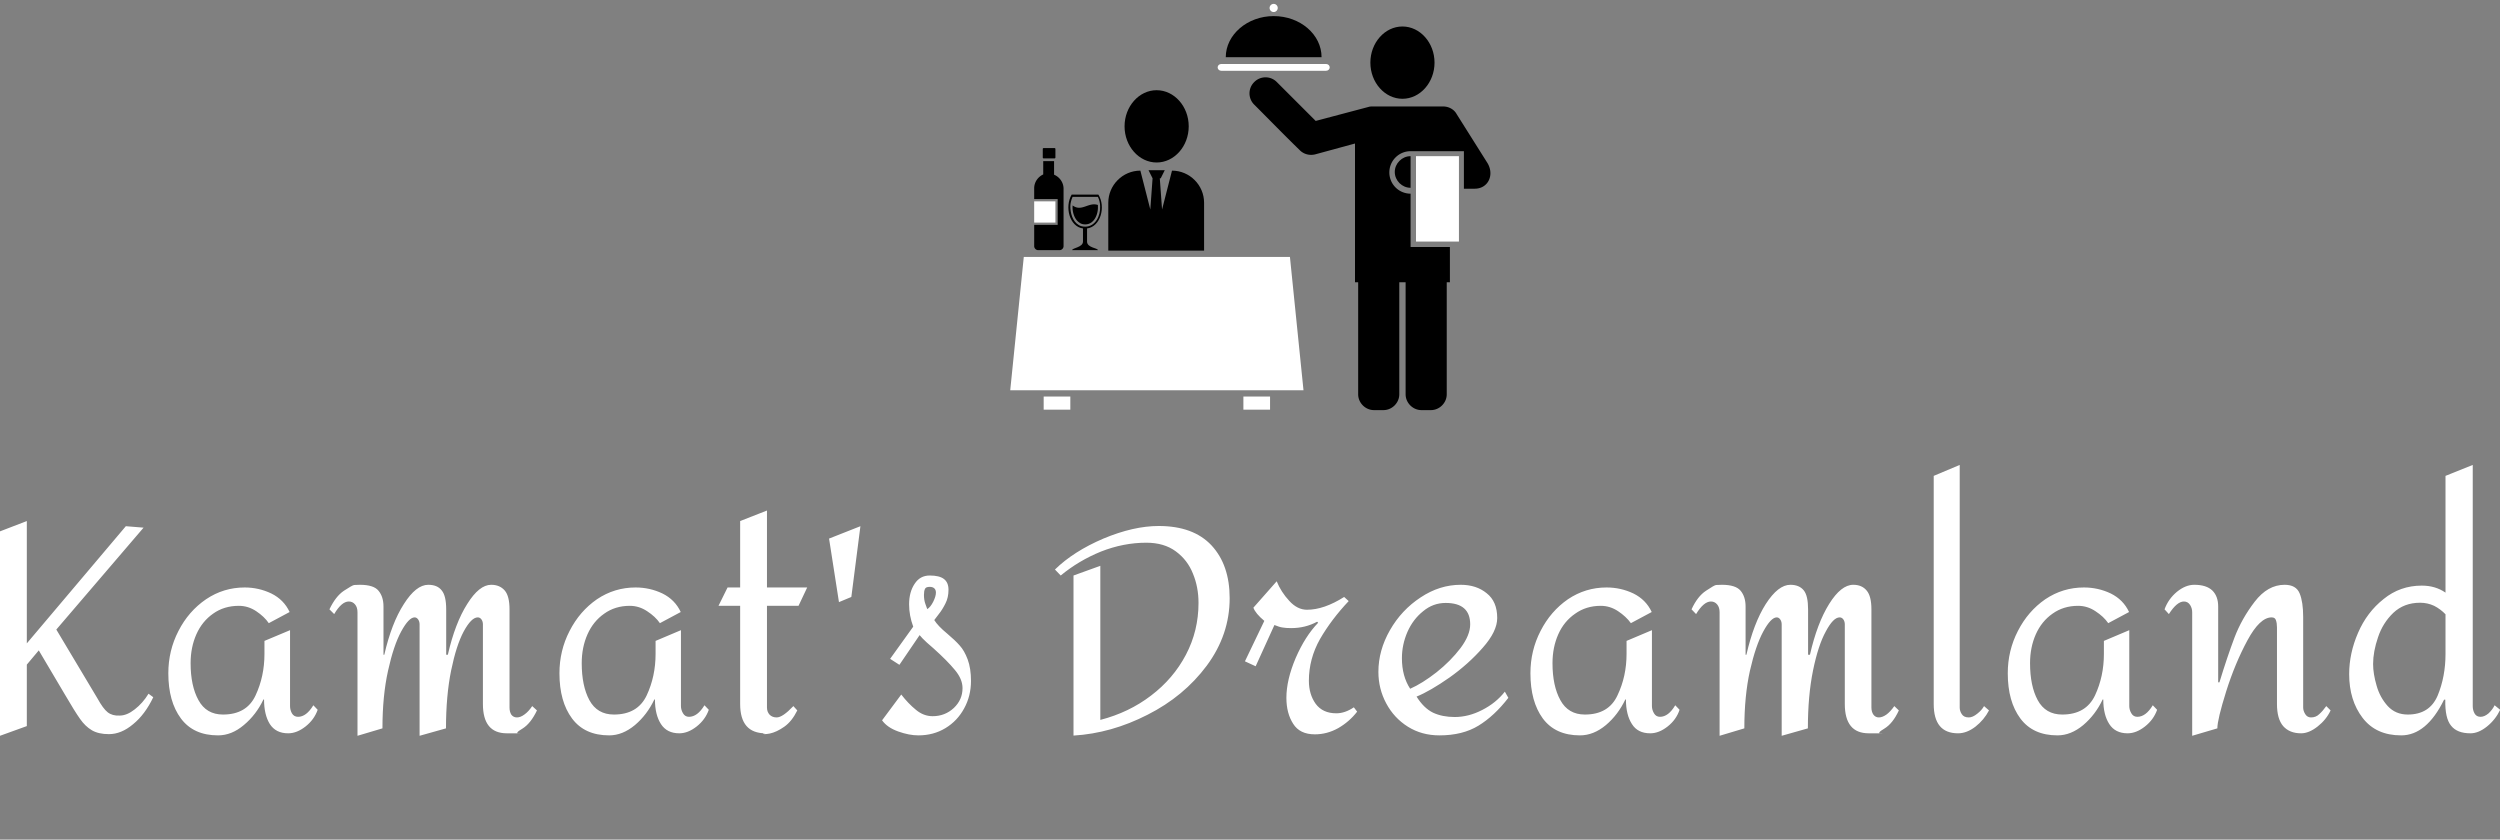 <svg data-v-423bf9ae="" xmlns="http://www.w3.org/2000/svg" viewBox="0 0 553.846 186" class="iconAboveSlogan"><rect x="0" y="0" width="553.846" height="186" fill="#808080" stroke="none"/><!----><!----><!----><g data-v-423bf9ae="" id="d4798ded-b675-4abe-9422-a1a32b8c5ff8" fill="white" transform="matrix(4.57,0,0,4.57,-5.758,79.466)"><path d="M8.46 16.24L8.69 16.41L8.69 16.41Q8.29 17.25 7.71 17.72L7.71 17.72L7.71 17.72Q7.14 18.20 6.54 18.20L6.54 18.20L6.54 18.20Q6.03 18.20 5.71 18.01L5.71 18.01L5.71 18.01Q5.39 17.82 5.14 17.46L5.14 17.46L5.14 17.46Q4.89 17.11 4.40 16.27L4.40 16.27L3.14 14.14L2.56 14.83L2.56 17.81L1.26 18.28L1.26 8.37L2.56 7.87L2.56 13.80L7.36 8.12L8.22 8.19L3.99 13.13L5.98 16.46L5.98 16.46Q6.26 16.97 6.48 17.14L6.48 17.14L6.48 17.14Q6.71 17.32 7.06 17.30L7.06 17.30L7.06 17.30Q7.41 17.30 7.79 17.00L7.79 17.00L7.79 17.00Q8.18 16.70 8.46 16.24L8.46 16.24ZM13.12 11.09L13.12 11.09Q13.80 11.09 14.41 11.38L14.41 11.38L14.41 11.38Q15.02 11.68 15.30 12.28L15.30 12.28L14.29 12.82L14.29 12.82Q14.07 12.50 13.68 12.24L13.68 12.24L13.68 12.24Q13.29 11.98 12.84 11.98L12.84 11.98L12.84 11.98Q12.12 11.98 11.59 12.36L11.59 12.36L11.59 12.36Q11.06 12.73 10.78 13.36L10.78 13.36L10.78 13.36Q10.50 13.99 10.50 14.76L10.50 14.76L10.50 14.76Q10.50 15.86 10.88 16.55L10.88 16.55L10.88 16.55Q11.26 17.25 12.07 17.25L12.07 17.25L12.07 17.25Q13.22 17.25 13.65 16.32L13.65 16.32L13.65 16.32Q14.08 15.40 14.08 14.31L14.08 14.31L14.08 13.68L15.32 13.16L15.32 16.84L15.32 16.84Q15.32 17.02 15.41 17.19L15.41 17.19L15.41 17.19Q15.51 17.36 15.71 17.36L15.71 17.36L15.71 17.36Q16.11 17.36 16.45 16.80L16.45 16.80L16.66 17.02L16.66 17.02Q16.49 17.50 16.07 17.83L16.07 17.83L16.07 17.83Q15.65 18.16 15.23 18.16L15.23 18.16L15.23 18.16Q14.63 18.16 14.34 17.71L14.34 17.71L14.34 17.71Q14.06 17.26 14.06 16.52L14.06 16.52L14.03 16.52L14.03 16.52Q13.68 17.26 13.08 17.76L13.08 17.76L13.08 17.76Q12.49 18.26 11.83 18.26L11.83 18.26L11.83 18.26Q10.64 18.26 10.03 17.44L10.03 17.44L10.03 17.44Q9.42 16.62 9.42 15.25L9.42 15.25L9.42 15.25Q9.42 14.15 9.91 13.20L9.91 13.20L9.91 13.20Q10.40 12.24 11.25 11.66L11.25 11.66L11.25 11.66Q12.10 11.09 13.12 11.09L13.12 11.09ZM25.07 10.96L25.07 10.96Q25.49 10.96 25.73 11.24L25.73 11.24L25.73 11.24Q25.96 11.51 25.96 12.15L25.96 12.15L25.96 16.91L25.96 16.91Q25.96 17.12 26.05 17.26L26.05 17.26L26.05 17.26Q26.15 17.39 26.32 17.39L26.32 17.39L26.32 17.39Q26.49 17.39 26.68 17.25L26.68 17.25L26.68 17.25Q26.88 17.11 27.06 16.84L27.06 16.84L27.29 17.05L27.29 17.05Q26.99 17.68 26.59 17.93L26.59 17.93L26.59 17.93Q26.18 18.17 26.43 18.17L26.43 18.17L26.43 18.17Q26.68 18.16 25.83 18.16L25.83 18.16L25.83 18.16Q24.67 18.16 24.67 16.74L24.67 16.74L24.67 12.88L24.67 12.88Q24.67 12.74 24.60 12.64L24.60 12.64L24.60 12.64Q24.53 12.54 24.42 12.54L24.42 12.54L24.42 12.54Q24.11 12.54 23.74 13.22L23.74 13.22L23.74 13.22Q23.38 13.89 23.13 15.11L23.13 15.11L23.13 15.11Q22.88 16.34 22.88 17.92L22.88 17.92L21.60 18.28L21.60 12.88L21.60 12.88Q21.60 12.74 21.53 12.64L21.53 12.64L21.53 12.64Q21.46 12.54 21.36 12.54L21.36 12.54L21.36 12.54Q21.08 12.54 20.71 13.22L20.71 13.22L20.71 13.22Q20.34 13.90 20.07 15.13L20.07 15.13L20.07 15.13Q19.80 16.35 19.80 17.92L19.80 17.92L18.59 18.28L18.59 12.29L18.59 12.29Q18.59 12.05 18.47 11.91L18.47 11.91L18.47 11.91Q18.35 11.77 18.17 11.77L18.17 11.77L18.17 11.77Q17.82 11.77 17.46 12.38L17.46 12.38L17.23 12.15L17.23 12.15Q17.53 11.52 17.93 11.25L17.93 11.25L17.93 11.25Q18.34 10.98 18.43 10.97L18.43 10.97L18.43 10.97Q18.52 10.96 18.70 10.96L18.70 10.96L18.70 10.96Q19.38 10.96 19.61 11.25L19.61 11.25L19.61 11.25Q19.85 11.54 19.85 12.01L19.85 12.01L19.85 14.35L19.89 14.35L19.89 14.35Q20.24 12.82 20.84 11.89L20.84 11.89L20.84 11.89Q21.43 10.96 22.02 10.96L22.02 10.96L22.02 10.96Q22.46 10.96 22.67 11.23L22.67 11.23L22.67 11.23Q22.89 11.49 22.89 12.15L22.89 12.15L22.89 14.35L22.97 14.35L22.97 14.35Q23.32 12.82 23.91 11.89L23.91 11.89L23.91 11.89Q24.49 10.96 25.07 10.96L25.07 10.96ZM32.07 11.09L32.07 11.09Q32.76 11.09 33.37 11.38L33.37 11.38L33.37 11.38Q33.98 11.68 34.26 12.28L34.26 12.28L33.25 12.82L33.25 12.82Q33.03 12.50 32.63 12.24L32.63 12.24L32.63 12.24Q32.24 11.98 31.79 11.98L31.79 11.98L31.79 11.98Q31.08 11.98 30.55 12.36L30.55 12.36L30.55 12.36Q30.02 12.73 29.74 13.36L29.74 13.36L29.74 13.36Q29.46 13.99 29.46 14.76L29.46 14.76L29.46 14.76Q29.46 15.86 29.83 16.55L29.83 16.55L29.83 16.55Q30.21 17.25 31.02 17.25L31.02 17.25L31.02 17.25Q32.17 17.25 32.61 16.32L32.61 16.32L32.61 16.32Q33.04 15.40 33.04 14.31L33.04 14.31L33.04 13.68L34.27 13.16L34.27 16.84L34.27 16.84Q34.27 17.02 34.37 17.19L34.37 17.19L34.37 17.19Q34.47 17.36 34.66 17.36L34.66 17.36L34.66 17.36Q35.07 17.36 35.41 16.80L35.41 16.80L35.62 17.02L35.62 17.02Q35.45 17.50 35.03 17.83L35.03 17.83L35.03 17.83Q34.61 18.16 34.19 18.16L34.19 18.16L34.19 18.16Q33.59 18.16 33.30 17.71L33.30 17.71L33.30 17.71Q33.01 17.26 33.01 16.52L33.01 16.52L32.98 16.52L32.98 16.52Q32.63 17.26 32.04 17.76L32.04 17.76L32.04 17.76Q31.44 18.26 30.79 18.26L30.79 18.26L30.79 18.26Q29.60 18.26 28.99 17.44L28.99 17.44L28.99 17.44Q28.38 16.62 28.38 15.25L28.38 15.25L28.38 15.25Q28.38 14.15 28.87 13.20L28.87 13.20L28.87 13.20Q29.36 12.24 30.20 11.66L30.20 11.66L30.20 11.66Q31.05 11.09 32.07 11.09L32.07 11.09ZM38.44 7.36L38.44 11.09L40.39 11.09L39.97 11.98L38.44 11.98L38.44 16.91L38.44 16.91Q38.44 17.12 38.57 17.26L38.57 17.26L38.57 17.26Q38.70 17.39 38.91 17.39L38.91 17.39L38.91 17.39Q39.20 17.39 39.72 16.84L39.72 16.84L39.91 17.05L39.91 17.05Q39.65 17.58 39.28 17.84L39.28 17.84L39.28 17.84Q38.91 18.10 38.58 18.17L38.58 18.17L38.58 18.17Q38.25 18.23 38.25 18.17L38.25 18.17L38.25 18.17Q38.26 18.17 38.29 18.17L38.29 18.17L38.29 18.17Q38.32 18.16 38.37 18.16L38.37 18.16L38.37 18.16Q37.14 18.16 37.14 16.74L37.14 16.74L37.14 11.98L36.09 11.98L36.53 11.09L37.14 11.09L37.14 7.87L38.44 7.36ZM41.45 8.72L41.93 11.80L42.53 11.55L42.97 8.12L41.45 8.72ZM46.33 10.51L46.33 10.51Q46.80 10.51 47.02 10.68L47.02 10.68L47.02 10.68Q47.24 10.85 47.24 11.20L47.24 11.20L47.24 11.20Q47.24 11.58 47.09 11.87L47.09 11.87L47.09 11.87Q46.94 12.17 46.77 12.38L46.77 12.38L46.77 12.38Q46.61 12.59 46.55 12.67L46.55 12.67L46.55 12.67Q46.72 12.95 47.18 13.33L47.18 13.33L47.18 13.33Q47.56 13.65 47.78 13.90L47.78 13.90L47.78 13.90Q48.01 14.15 48.17 14.58L48.17 14.58L48.17 14.58Q48.33 15.01 48.33 15.62L48.33 15.62L48.33 15.62Q48.33 16.35 48.00 16.95L48.00 16.95L48.00 16.95Q47.67 17.56 47.09 17.91L47.09 17.91L47.09 17.91Q46.51 18.26 45.78 18.26L45.78 18.26L45.78 18.26Q45.33 18.26 44.80 18.07L44.80 18.07L44.80 18.07Q44.27 17.88 44.02 17.53L44.02 17.53L44.95 16.28L44.95 16.28Q45.29 16.72 45.66 17.02L45.66 17.02L45.66 17.02Q46.03 17.33 46.47 17.33L46.47 17.33L46.47 17.33Q47.07 17.33 47.50 16.93L47.50 16.93L47.50 16.93Q47.92 16.53 47.92 15.97L47.92 15.97L47.92 15.97Q47.92 15.53 47.55 15.09L47.55 15.09L47.55 15.09Q47.18 14.64 46.51 14.04L46.51 14.04L46.51 14.04Q46.42 13.97 46.19 13.76L46.19 13.76L46.19 13.76Q45.95 13.54 45.84 13.40L45.84 13.40L44.86 14.84L44.41 14.55L45.53 12.99L45.53 12.99Q45.33 12.45 45.33 11.91L45.33 11.91L45.33 11.91Q45.33 11.31 45.60 10.91L45.60 10.91L45.60 10.91Q45.86 10.51 46.33 10.51L46.33 10.51ZM46.33 11.06L46.33 11.06Q46.14 11.06 46.10 11.16L46.10 11.16L46.10 11.16Q46.05 11.26 46.05 11.45L46.05 11.45L46.05 11.45Q46.05 11.70 46.12 11.89L46.12 11.89L46.12 11.89Q46.19 12.07 46.21 12.14L46.21 12.14L46.21 12.14Q46.37 12.04 46.50 11.78L46.50 11.78L46.50 11.78Q46.63 11.52 46.63 11.34L46.63 11.34L46.63 11.34Q46.63 11.21 46.56 11.14L46.56 11.14L46.56 11.14Q46.48 11.06 46.33 11.06L46.33 11.06ZM57.43 8.11L57.43 8.11Q59.11 8.11 59.99 9.05L59.99 9.05L59.99 9.05Q60.87 10.00 60.87 11.61L60.87 11.61L60.87 11.61Q60.87 13.38 59.76 14.88L59.76 14.88L59.76 14.88Q58.65 16.37 56.89 17.26L56.89 17.26L56.89 17.26Q55.13 18.16 53.30 18.27L53.30 18.27L53.30 10.51L54.60 10.04L54.60 17.51L54.60 17.51Q55.99 17.15 57.06 16.33L57.06 16.33L57.06 16.33Q58.14 15.51 58.75 14.35L58.75 14.35L58.75 14.35Q59.36 13.19 59.36 11.84L59.36 11.84L59.36 11.84Q59.36 11.07 59.09 10.42L59.09 10.42L59.09 10.42Q58.83 9.76 58.26 9.34L58.26 9.34L58.26 9.34Q57.69 8.92 56.83 8.92L56.83 8.92L56.83 8.92Q55.72 8.92 54.63 9.35L54.63 9.35L54.63 9.35Q53.55 9.79 52.68 10.51L52.68 10.51L52.40 10.22L52.40 10.22Q53.30 9.34 54.75 8.72L54.75 8.72L54.75 8.72Q56.21 8.11 57.43 8.11L57.43 8.11ZM65.16 12.80L65.16 12.80Q64.53 13.45 64.07 14.51L64.07 14.51L64.07 14.51Q63.62 15.57 63.62 16.44L63.62 16.44L63.62 16.44Q63.62 17.19 63.95 17.70L63.95 17.70L63.95 17.70Q64.27 18.21 65.00 18.21L65.00 18.21L65.00 18.21Q65.59 18.21 66.13 17.91L66.13 17.91L66.13 17.91Q66.67 17.60 67.05 17.11L67.05 17.11L66.89 16.90L66.89 16.90Q66.46 17.19 66.04 17.19L66.04 17.19L66.04 17.19Q65.38 17.19 65.04 16.73L65.04 16.73L65.04 16.73Q64.71 16.27 64.71 15.61L64.71 15.61L64.71 15.61Q64.71 14.55 65.25 13.59L65.25 13.59L65.25 13.59Q65.80 12.64 66.64 11.75L66.64 11.75L66.42 11.55L66.42 11.55Q65.44 12.17 64.62 12.17L64.62 12.17L64.62 12.17Q64.15 12.17 63.76 11.74L63.76 11.74L63.76 11.74Q63.36 11.31 63.15 10.79L63.15 10.79L62.02 12.07L62.02 12.07Q62.12 12.35 62.55 12.71L62.55 12.71L61.61 14.67L62.13 14.91L63.04 12.91L63.04 12.91Q63.28 13.01 63.43 13.03L63.43 13.03L63.43 13.03Q63.59 13.06 63.85 13.06L63.85 13.06L63.85 13.06Q64.54 13.06 65.11 12.75L65.11 12.75L65.16 12.80ZM72.07 10.96L72.07 10.96Q72.83 10.96 73.33 11.37L73.33 11.37L73.33 11.37Q73.84 11.77 73.84 12.57L73.84 12.57L73.84 12.57Q73.84 13.22 73.14 14.01L73.14 14.01L73.14 14.01Q72.45 14.80 71.52 15.46L71.52 15.46L71.52 15.46Q70.59 16.11 69.93 16.38L69.93 16.38L69.93 16.38Q70.28 16.94 70.73 17.16L70.73 17.16L70.73 17.16Q71.18 17.37 71.78 17.37L71.78 17.37L71.78 17.37Q72.45 17.37 73.11 17.03L73.11 17.03L73.11 17.03Q73.78 16.69 74.21 16.14L74.21 16.14L74.38 16.44L74.38 16.44Q73.70 17.32 72.93 17.79L72.93 17.79L72.93 17.79Q72.16 18.26 71.04 18.26L71.04 18.26L71.04 18.26Q70.18 18.26 69.51 17.84L69.51 17.84L69.51 17.84Q68.84 17.42 68.46 16.71L68.46 16.71L68.46 16.71Q68.08 16.00 68.08 15.18L68.08 15.18L68.08 15.18Q68.08 14.14 68.64 13.16L68.64 13.16L68.64 13.16Q69.20 12.18 70.13 11.57L70.13 11.57L70.13 11.57Q71.05 10.96 72.07 10.96L72.07 10.96ZM71.34 11.84L71.34 11.84Q70.73 11.84 70.25 12.24L70.25 12.24L70.25 12.24Q69.76 12.63 69.49 13.24L69.49 13.24L69.49 13.24Q69.22 13.86 69.22 14.52L69.22 14.52L69.22 14.52Q69.22 15.39 69.62 16.00L69.62 16.00L69.62 16.00Q70.21 15.74 70.90 15.20L70.90 15.20L70.90 15.20Q71.58 14.66 72.06 14.03L72.06 14.03L72.06 14.03Q72.53 13.40 72.53 12.88L72.53 12.88L72.53 12.88Q72.53 11.84 71.34 11.84L71.34 11.84ZM79.14 11.09L79.14 11.09Q79.83 11.09 80.44 11.38L80.44 11.38L80.44 11.38Q81.05 11.68 81.33 12.28L81.33 12.28L80.32 12.82L80.32 12.82Q80.09 12.50 79.70 12.24L79.70 12.24L79.70 12.24Q79.31 11.98 78.86 11.98L78.86 11.98L78.86 11.98Q78.15 11.98 77.62 12.36L77.62 12.36L77.62 12.36Q77.08 12.73 76.80 13.36L76.80 13.36L76.80 13.36Q76.52 13.99 76.52 14.76L76.52 14.76L76.52 14.76Q76.52 15.86 76.90 16.55L76.90 16.55L76.90 16.55Q77.28 17.25 78.09 17.25L78.09 17.25L78.09 17.25Q79.24 17.25 79.67 16.32L79.67 16.32L79.67 16.32Q80.11 15.40 80.11 14.31L80.11 14.31L80.11 13.68L81.34 13.16L81.34 16.84L81.34 16.84Q81.34 17.02 81.44 17.19L81.44 17.19L81.44 17.19Q81.54 17.36 81.73 17.36L81.73 17.36L81.73 17.36Q82.14 17.36 82.47 16.80L82.47 16.80L82.68 17.02L82.68 17.02Q82.52 17.50 82.10 17.83L82.10 17.83L82.10 17.83Q81.68 18.16 81.26 18.16L81.26 18.16L81.26 18.16Q80.65 18.16 80.37 17.71L80.37 17.71L80.37 17.71Q80.08 17.26 80.08 16.52L80.08 16.52L80.05 16.52L80.05 16.52Q79.70 17.26 79.11 17.76L79.11 17.76L79.11 17.76Q78.51 18.26 77.85 18.26L77.85 18.26L77.85 18.26Q76.66 18.26 76.05 17.44L76.05 17.44L76.05 17.44Q75.45 16.62 75.45 15.25L75.45 15.25L75.45 15.25Q75.45 14.15 75.94 13.20L75.94 13.20L75.94 13.20Q76.43 12.24 77.27 11.66L77.27 11.66L77.27 11.66Q78.12 11.09 79.14 11.09L79.14 11.09ZM91.10 10.96L91.10 10.96Q91.52 10.96 91.75 11.24L91.75 11.24L91.75 11.24Q91.98 11.51 91.98 12.15L91.98 12.15L91.98 16.91L91.98 16.91Q91.98 17.12 92.08 17.26L92.08 17.26L92.08 17.26Q92.18 17.39 92.34 17.39L92.34 17.39L92.34 17.39Q92.51 17.39 92.71 17.25L92.71 17.25L92.71 17.25Q92.90 17.11 93.09 16.84L93.09 16.84L93.31 17.05L93.31 17.05Q93.02 17.68 92.61 17.93L92.61 17.93L92.61 17.93Q92.20 18.17 92.46 18.17L92.46 18.17L92.46 18.17Q92.71 18.16 91.85 18.16L91.85 18.16L91.85 18.16Q90.69 18.16 90.69 16.74L90.69 16.74L90.69 12.88L90.69 12.88Q90.69 12.74 90.62 12.64L90.62 12.64L90.62 12.64Q90.55 12.54 90.44 12.54L90.44 12.54L90.44 12.54Q90.13 12.54 89.77 13.22L89.77 13.22L89.77 13.22Q89.40 13.89 89.15 15.11L89.15 15.11L89.15 15.11Q88.90 16.34 88.90 17.92L88.90 17.92L87.63 18.28L87.63 12.88L87.63 12.88Q87.63 12.74 87.56 12.64L87.56 12.64L87.56 12.64Q87.49 12.54 87.39 12.54L87.39 12.54L87.39 12.54Q87.11 12.54 86.74 13.22L86.74 13.22L86.74 13.22Q86.37 13.90 86.09 15.13L86.09 15.13L86.09 15.13Q85.82 16.35 85.82 17.92L85.82 17.92L84.62 18.28L84.62 12.29L84.62 12.29Q84.62 12.05 84.50 11.91L84.50 11.91L84.50 11.91Q84.38 11.77 84.20 11.77L84.20 11.77L84.20 11.77Q83.85 11.77 83.48 12.38L83.48 12.38L83.26 12.15L83.26 12.15Q83.55 11.52 83.96 11.25L83.96 11.25L83.96 11.25Q84.36 10.98 84.45 10.97L84.45 10.97L84.45 10.97Q84.55 10.96 84.73 10.96L84.73 10.96L84.73 10.96Q85.40 10.96 85.64 11.25L85.64 11.25L85.64 11.25Q85.88 11.54 85.88 12.01L85.88 12.01L85.88 14.35L85.92 14.35L85.92 14.35Q86.27 12.82 86.86 11.89L86.86 11.89L86.86 11.89Q87.46 10.96 88.05 10.96L88.05 10.96L88.05 10.96Q88.48 10.96 88.70 11.23L88.70 11.23L88.70 11.23Q88.91 11.49 88.91 12.15L88.91 12.15L88.91 14.35L89.00 14.35L89.00 14.35Q89.35 12.82 89.93 11.89L89.93 11.89L89.93 11.89Q90.51 10.96 91.10 10.96L91.10 10.96ZM96.26 5.15L96.26 16.91L96.26 16.91Q96.26 17.08 96.36 17.23L96.36 17.23L96.36 17.23Q96.46 17.39 96.70 17.39L96.70 17.39L96.70 17.39Q96.89 17.39 97.11 17.21L97.11 17.21L97.11 17.21Q97.33 17.04 97.44 16.84L97.44 16.84L97.68 17.05L97.68 17.05Q97.44 17.51 97.02 17.84L97.02 17.84L97.02 17.84Q96.60 18.16 96.18 18.16L96.18 18.16L96.18 18.16Q95.00 18.16 95.00 16.74L95.00 16.74L95.00 5.68L96.26 5.15ZM102.28 11.09L102.28 11.09Q102.97 11.09 103.58 11.38L103.58 11.38L103.58 11.38Q104.19 11.68 104.47 12.28L104.47 12.28L103.46 12.82L103.46 12.82Q103.24 12.50 102.84 12.24L102.84 12.24L102.84 12.24Q102.45 11.98 102.00 11.98L102.00 11.98L102.00 11.98Q101.29 11.98 100.76 12.36L100.76 12.36L100.76 12.36Q100.23 12.73 99.95 13.36L99.95 13.36L99.95 13.36Q99.67 13.99 99.67 14.76L99.67 14.76L99.67 14.76Q99.67 15.86 100.04 16.55L100.04 16.55L100.04 16.55Q100.42 17.25 101.23 17.25L101.23 17.25L101.23 17.25Q102.38 17.25 102.82 16.32L102.82 16.32L102.82 16.32Q103.25 15.40 103.25 14.31L103.25 14.31L103.25 13.68L104.48 13.16L104.48 16.84L104.48 16.84Q104.48 17.02 104.58 17.19L104.58 17.19L104.58 17.19Q104.68 17.36 104.87 17.36L104.87 17.36L104.87 17.36Q105.28 17.36 105.62 16.80L105.62 16.80L105.83 17.02L105.83 17.02Q105.66 17.50 105.24 17.83L105.24 17.83L105.24 17.83Q104.82 18.16 104.40 18.16L104.40 18.16L104.40 18.16Q103.80 18.16 103.51 17.71L103.51 17.71L103.51 17.71Q103.22 17.26 103.22 16.52L103.22 16.52L103.19 16.52L103.19 16.52Q102.84 17.26 102.25 17.76L102.25 17.76L102.25 17.76Q101.65 18.26 101.00 18.26L101.00 18.26L101.00 18.26Q99.81 18.26 99.20 17.44L99.20 17.44L99.20 17.44Q98.59 16.62 98.59 15.25L98.59 15.25L98.59 15.25Q98.59 14.15 99.08 13.20L99.08 13.20L99.08 13.20Q99.57 12.24 100.41 11.66L100.41 11.66L100.41 11.66Q101.26 11.09 102.28 11.09L102.28 11.09ZM112.01 10.96L112.01 10.96Q112.57 10.96 112.74 11.38L112.74 11.38L112.74 11.38Q112.91 11.79 112.91 12.52L112.91 12.52L112.91 12.95L112.91 16.91L112.91 16.91Q112.91 17.07 113.01 17.23L113.01 17.23L113.01 17.23Q113.11 17.39 113.29 17.39L113.29 17.39L113.29 17.39Q113.53 17.39 113.69 17.23L113.69 17.23L113.69 17.23Q113.86 17.08 114.03 16.84L114.03 16.84L114.24 17.05L114.24 17.05Q114.03 17.50 113.61 17.83L113.61 17.83L113.61 17.83Q113.19 18.16 112.81 18.16L112.81 18.16L112.81 18.16Q112.25 18.16 111.94 17.81L111.94 17.81L111.94 17.81Q111.64 17.46 111.64 16.74L111.64 16.74L111.64 13.03L111.64 13.03Q111.64 12.82 111.59 12.68L111.59 12.68L111.59 12.68Q111.55 12.54 111.38 12.54L111.38 12.54L111.38 12.54Q110.81 12.54 110.21 13.65L110.21 13.65L110.21 13.65Q109.61 14.76 109.18 16.12L109.18 16.12L109.18 16.12Q108.75 17.49 108.75 17.92L108.75 17.92L107.53 18.28L107.53 12.29L107.53 12.29Q107.53 12.10 107.43 11.94L107.43 11.94L107.43 11.94Q107.32 11.77 107.13 11.77L107.13 11.77L107.13 11.77Q106.79 11.77 106.40 12.38L106.40 12.38L106.19 12.15L106.19 12.15Q106.37 11.65 106.79 11.30L106.79 11.30L106.79 11.30Q107.21 10.96 107.63 10.96L107.63 10.96L107.63 10.96Q108.22 10.96 108.51 11.24L108.51 11.24L108.51 11.24Q108.79 11.52 108.79 12.01L108.79 12.01L108.79 15.69L108.85 15.69L108.85 15.69Q109.23 14.45 109.58 13.52L109.58 13.52L109.58 13.52Q109.93 12.60 110.56 11.78L110.56 11.78L110.56 11.78Q111.19 10.96 112.01 10.96L112.01 10.96ZM121.13 5.15L121.13 16.84L121.13 16.84Q121.13 17.04 121.22 17.20L121.22 17.20L121.22 17.20Q121.31 17.36 121.51 17.36L121.51 17.36L121.51 17.36Q121.70 17.36 121.90 17.19L121.90 17.19L121.90 17.19Q122.09 17.01 122.19 16.80L122.19 16.80L122.46 17.02L122.46 17.02Q122.23 17.50 121.82 17.83L121.82 17.83L121.82 17.83Q121.41 18.16 121.02 18.16L121.02 18.16L121.02 18.16Q120.37 18.16 120.08 17.79L120.08 17.79L120.08 17.79Q119.78 17.43 119.80 16.53L119.80 16.53L119.74 16.53L119.74 16.53Q118.89 18.26 117.66 18.26L117.66 18.26L117.66 18.26Q116.44 18.26 115.79 17.41L115.79 17.41L115.79 17.41Q115.14 16.56 115.14 15.29L115.14 15.29L115.14 15.29Q115.14 14.28 115.57 13.29L115.57 13.29L115.57 13.29Q116.00 12.29 116.81 11.65L116.81 11.65L116.81 11.65Q117.61 11.00 118.66 11.00L118.66 11.00L118.66 11.00Q119.32 11.00 119.81 11.34L119.81 11.34L119.81 5.68L121.13 5.15ZM118.58 11.83L118.58 11.83Q117.80 11.83 117.28 12.32L117.28 12.32L117.28 12.32Q116.77 12.81 116.54 13.50L116.54 13.50L116.54 13.50Q116.30 14.20 116.30 14.80L116.30 14.80L116.30 14.80Q116.30 15.27 116.47 15.85L116.47 15.85L116.47 15.85Q116.63 16.42 117.01 16.84L117.01 16.84L117.01 16.84Q117.39 17.25 117.98 17.25L117.98 17.25L117.98 17.25Q119.04 17.25 119.43 16.33L119.43 16.33L119.43 16.33Q119.81 15.41 119.81 14.31L119.81 14.31L119.81 12.39L119.81 12.39Q119.57 12.14 119.26 11.98L119.26 11.98L119.26 11.98Q118.94 11.83 118.58 11.83L118.58 11.83Z"></path></g><!----><g data-v-423bf9ae="" id="7ad53fe4-76ab-45b2-a436-ed2b70e128c8" transform="matrix(1.182,0,0,1.182,217.896,-15.524)" stroke="none" fill="white"><defs><style>.fil0{fill:#000}</style></defs><path class="fil0" d="M78.511 18.098c3.303 0 6.013 3.049 6.013 6.775 0 3.726-2.71 6.775-6.013 6.775s-6.013-3.049-6.013-6.775c0-3.726 2.71-6.775 6.013-6.775zM80.036 42.404c-1.61 0-2.964 1.355-2.964 2.964 0 1.61 1.355 2.964 2.964 2.964V42.32z"></path><path class="fil0" d="M86.133 33.088c1.017 0 2.033.508 2.541 1.44l5.76 9.146c1.354 2.202.168 4.828-2.372 4.828h-2.033v-7.03h-9.993a3.976 3.976 0 0 0-3.98 3.98 3.976 3.976 0 0 0 3.98 3.981v9.994h7.368v6.606h-.593v21.003c0 1.609-1.355 2.964-2.964 2.964h-1.779c-1.609 0-2.964-1.355-2.964-2.964V66.033h-1.186v21.003c0 1.609-1.355 2.964-2.964 2.964h-1.778c-1.61 0-2.964-1.355-2.964-2.964V66.033h-.593v-26l-7.453 2.032c-1.016.254-2.117 0-2.88-.762-2.879-2.795-5.674-5.674-8.553-8.554a2.965 2.965 0 0 1 0-4.234 2.965 2.965 0 0 1 4.234 0l7.284 7.283 9.909-2.625c.254-.085.508-.085.846-.085h13.212z"></path><path d="M44.55 25.127H64.2c.375 0 .677.283.677.635 0 .352-.302.636-.677.636H44.55c-.375 0-.677-.284-.677-.636 0-.352.302-.635.677-.635z"></path><path class="fil0" d="M54.375 16.15c4.996 0 8.977 3.472 8.977 7.707H45.397c0-4.235 4.065-7.707 8.978-7.707z"></path><path d="M55.137 14.626a.762.762 0 1 1-1.525 0 .762.762 0 0 1 1.525 0zM57.423 61.29l2.541 24.984H5L7.54 61.29zM11.267 87.46h4.997v2.455h-4.997zM48.7 87.46h4.997v2.455H48.7z"></path><path class="fil0" d="M33.202 46.554l.762-1.525h-3.049l.762 1.525-.423 5.843-1.863-7.283c-3.303 0-6.013 2.71-6.013 6.013v8.977h17.954v-8.977c0-3.303-2.71-6.013-6.013-6.013l-1.863 7.283-.423-5.843zM32.44 30.04c3.303 0 6.013 3.048 6.013 6.774 0 3.727-2.71 6.776-6.013 6.776s-6.013-3.05-6.013-6.776 2.71-6.775 6.013-6.775zM16.518 49.603c-1.355 2.286-.424 6.013 2.117 6.351v2.456c0 1.101-2.032 1.186-2.032 1.61h4.827c0-.424-2.033-.424-2.033-1.61v-2.456c2.541-.338 3.557-4.065 2.118-6.351h-5.082zm.254.423h4.658c.254.508.423 1.186.423 1.779.085 1.693-.847 3.81-2.794 3.81-.424 0-.932-.084-1.27-.338-1.102-.678-1.525-2.202-1.525-3.472 0-.593.17-1.186.423-1.779z"></path><path class="fil0" d="M21.43 51.635v.17c.085 1.44-.678 3.387-2.371 3.387-.424 0-.763-.085-1.101-.339-.932-.592-1.355-2.032-1.27-3.133v-.085c1.693 1.27 2.963-.678 4.742-.085zM13.3 42.827h-2.033a.182.182 0 0 1-.17-.169v-1.61c0-.084.085-.168.17-.168H13.3c.084 0 .169.084.169.169v1.61c0 .084-.085.168-.17.168z"></path><path d="M9.489 50.873v3.98h3.98v-3.98z"></path><path class="fil0" d="M11.267 45.792c-1.016.423-1.778 1.44-1.778 2.625v2.033h4.403v4.827H9.49v3.98a.76.76 0 0 0 .762.763h3.98a.76.76 0 0 0 .762-.763V48.502c0-1.186-.762-2.202-1.778-2.626v-2.54h-2.033v2.54z"></path><path d="M89.098 42.404V58.41h-8.046V42.404z"></path></g><!----><g data-v-423bf9ae="" id="e90e42a6-ae69-47df-a186-a9fd434fb1f4" fill="white" transform="matrix(0.738,0,0,0.738,69.722,201.129)"><path d="M7.28 9.34L7.28 9.34L7.28 9.34Q7.73 9.34 7.99 9.59L7.99 9.59L7.99 9.59Q8.25 9.84 8.25 10.29L8.25 10.29L8.25 10.29Q8.25 10.40 8.23 10.52L8.23 10.52L8.23 10.52Q8.22 10.64 8.18 10.72L8.18 10.72L8.18 10.72Q7.99 10.70 7.77 10.68L7.77 10.68L7.77 10.68Q7.55 10.65 7.24 10.65L7.24 10.65L7.24 10.65Q6.61 10.65 5.98 10.77L5.98 10.77L5.98 10.77Q5.35 10.88 4.77 10.95L4.77 10.95L4.77 10.95Q4.14 12.43 3.74 13.73L3.74 13.73L3.74 13.73Q3.33 15.04 3.11 16.31L3.11 16.31L3.11 16.31Q2.63 16.20 2.27 15.90L2.27 15.90L2.27 15.90Q1.90 15.61 1.58 15.08L1.58 15.08L1.58 15.08Q1.68 14.85 1.82 14.54L1.82 14.54L1.82 14.54Q1.96 14.22 2.16 13.74L2.16 13.74L2.16 13.74Q2.35 13.26 2.63 12.56L2.63 12.56L2.63 12.56Q2.90 11.87 3.28 10.91L3.28 10.91L3.28 10.91Q2.69 10.71 2.51 10.22L2.51 10.22L2.51 10.22Q2.58 10.15 2.90 10.06L2.90 10.06L2.90 10.06Q3.22 9.97 3.68 9.86L3.68 9.86L3.68 9.86Q3.89 9.31 4.05 8.88L4.05 8.88L4.05 8.88Q4.20 8.46 4.33 8.07L4.33 8.07L4.33 8.07Q4.45 7.69 4.56 7.32L4.56 7.32L4.56 7.32Q4.66 6.94 4.75 6.52L4.75 6.52L4.68 6.52L4.68 6.52Q4.14 6.52 3.81 6.27L3.81 6.27L3.81 6.27Q3.49 6.02 3.49 5.61L3.49 5.61L3.49 5.61Q3.49 5.50 3.52 5.35L3.52 5.35L3.52 5.35Q3.56 5.19 3.61 5.08L3.61 5.08L3.61 5.08Q3.88 5.12 4.14 5.14L4.14 5.14L4.14 5.14Q4.40 5.15 4.82 5.15L4.82 5.15L4.82 5.15Q5.70 5.15 6.47 5.10L6.47 5.10L6.47 5.10Q7.24 5.05 7.86 5.00L7.86 5.00L7.86 5.00Q8.48 4.94 8.93 4.89L8.93 4.89L8.93 4.89Q9.38 4.84 9.62 4.84L9.62 4.84L9.62 4.84Q9.94 4.84 10.19 5.18L10.19 5.18L10.19 5.18Q10.44 5.52 10.58 6.13L10.58 6.13L10.58 6.13Q10.14 6.09 9.86 6.08L9.86 6.08L9.86 6.08Q9.59 6.06 9.38 6.06L9.38 6.06L9.38 6.06Q8.67 6.06 8.07 6.13L8.07 6.13L8.07 6.13Q7.48 6.19 6.94 6.27L6.94 6.27L6.94 6.27Q6.86 6.40 6.75 6.59L6.75 6.59L6.75 6.59Q6.65 6.79 6.48 7.15L6.48 7.15L6.48 7.15Q6.31 7.50 6.05 8.08L6.05 8.08L6.05 8.08Q5.80 8.65 5.40 9.53L5.40 9.53L5.40 9.53Q5.95 9.45 6.45 9.39L6.45 9.39L6.45 9.39Q6.94 9.34 7.28 9.34ZM22.58 4.98L22.58 4.98L22.58 4.98Q22.85 5.10 23.13 5.27L23.13 5.27L23.13 5.27Q23.41 5.45 23.65 5.63L23.65 5.63L23.65 5.63Q23.88 5.81 24.05 5.98L24.05 5.98L24.05 5.98Q24.21 6.16 24.22 6.27L24.22 6.27L24.22 6.27Q23.98 6.22 23.74 6.20L23.74 6.20L23.74 6.20Q23.51 6.17 23.31 6.17L23.31 6.17L23.31 6.17Q22.68 6.17 22.06 6.48L22.06 6.48L22.06 6.48Q21.43 6.79 20.87 7.32L20.87 7.32L20.87 7.32Q20.31 7.85 19.84 8.57L19.84 8.57L19.84 8.57Q19.36 9.28 19.02 10.09L19.02 10.09L19.02 10.09Q18.68 10.91 18.48 11.77L18.48 11.77L18.48 11.77Q18.28 12.64 18.28 13.48L18.28 13.48L18.28 13.48Q18.28 14.57 18.65 15.11L18.65 15.11L18.65 15.11Q19.01 15.64 19.71 15.64L19.71 15.64L19.71 15.64Q20.05 15.64 20.44 15.51L20.44 15.51L20.44 15.51Q20.83 15.37 21.24 15.13L21.24 15.13L21.24 15.13Q21.64 14.90 22.04 14.56L22.04 14.56L22.04 14.56Q22.43 14.22 22.76 13.82L22.76 13.82L22.76 13.82Q23.25 13.23 23.65 12.48L23.65 12.48L23.65 12.48Q24.04 11.73 24.31 10.89L24.31 10.89L24.31 10.89Q24.58 10.05 24.73 9.16L24.73 9.16L24.73 9.16Q24.88 8.27 24.88 7.42L24.88 7.42L24.88 7.42Q24.88 7.08 24.86 6.85L24.86 6.85L24.86 6.85Q24.85 6.62 24.83 6.46L24.83 6.46L24.83 6.46Q24.81 6.30 24.79 6.20L24.79 6.20L24.79 6.20Q24.78 6.10 24.77 6.03L24.77 6.03L24.77 6.03Q24.93 6.12 25.14 6.24L25.14 6.24L25.14 6.24Q25.34 6.36 25.52 6.59L25.52 6.59L25.52 6.59Q25.69 6.82 25.81 7.20L25.81 7.20L25.81 7.20Q25.93 7.57 25.93 8.18L25.93 8.18L25.93 8.18Q25.93 9.16 25.70 10.10L25.70 10.10L25.70 10.10Q25.47 11.05 25.05 11.90L25.05 11.90L25.05 11.90Q24.64 12.75 24.08 13.50L24.08 13.50L24.08 13.50Q23.52 14.24 22.88 14.80L22.88 14.80L22.88 14.80Q22.04 15.54 21.08 15.95L21.08 15.95L21.08 15.95Q20.13 16.35 19.25 16.35L19.25 16.35L19.25 16.35Q17.96 16.35 17.28 15.53L17.28 15.53L17.28 15.53Q16.60 14.71 16.60 13.12L16.60 13.12L16.60 13.12Q16.60 12.26 16.79 11.31L16.79 11.31L16.79 11.31Q16.98 10.36 17.32 9.44L17.32 9.44L17.32 9.44Q17.67 8.51 18.14 7.68L18.14 7.68L18.14 7.68Q18.62 6.85 19.19 6.21L19.19 6.21L19.19 6.21Q19.75 5.57 20.41 5.19L20.41 5.19L20.41 5.19Q21.06 4.82 21.74 4.82L21.74 4.82L21.74 4.82Q21.97 4.82 22.16 4.85L22.16 4.85L22.16 4.85Q22.36 4.89 22.58 4.98ZM42.77 7.46L42.77 7.46L42.77 7.46Q42.77 8.13 42.47 8.73L42.47 8.73L42.47 8.73Q42.17 9.32 41.64 9.79L41.64 9.79L41.64 9.79Q41.10 10.26 40.39 10.58L40.39 10.58L40.39 10.58Q39.68 10.91 38.84 11.02L38.84 11.02L38.84 11.02Q39.05 11.65 39.35 12.31L39.35 12.31L39.35 12.31Q39.65 12.98 40.00 13.59L40.00 13.59L40.00 13.59Q40.35 14.21 40.73 14.73L40.73 14.73L40.73 14.73Q41.10 15.25 41.47 15.58L41.47 15.58L41.47 15.58Q41.40 15.72 41.27 15.86L41.27 15.86L41.27 15.86Q41.13 16.00 40.96 16.12L40.96 16.12L40.96 16.12Q40.78 16.24 40.59 16.32L40.59 16.32L40.59 16.32Q40.40 16.39 40.24 16.39L40.24 16.39L40.24 16.39Q39.93 16.39 39.65 16.10L39.65 16.10L39.65 16.10Q39.37 15.81 39.08 15.17L39.08 15.17L39.08 15.17Q38.79 14.53 38.48 13.52L38.48 13.52L38.48 13.52Q38.16 12.50 37.79 11.07L37.79 11.07L37.79 11.07Q37.63 11.07 37.48 11.07L37.48 11.07L37.48 11.07Q37.32 11.07 37.24 11.05L37.24 11.05L37.24 11.05Q37.14 10.99 37.03 10.85L37.03 10.85L37.03 10.85Q36.65 11.66 36.36 12.38L36.36 12.38L36.36 12.38Q36.06 13.09 35.83 13.76L35.83 13.76L35.83 13.76Q35.60 14.42 35.43 15.04L35.43 15.04L35.43 15.04Q35.25 15.67 35.13 16.31L35.13 16.31L35.13 16.31Q34.65 16.20 34.30 15.90L34.30 15.90L34.30 15.90Q33.95 15.61 33.64 15.08L33.64 15.08L33.64 15.08Q33.70 14.95 33.76 14.83L33.76 14.83L33.76 14.83Q33.82 14.71 33.92 14.50L33.92 14.50L33.92 14.50Q34.02 14.28 34.17 13.94L34.17 13.94L34.17 13.94Q34.31 13.61 34.56 13.05L34.56 13.05L34.56 13.05Q34.80 12.49 35.15 11.68L35.15 11.68L35.15 11.68Q35.49 10.86 35.98 9.70L35.98 9.70L35.98 9.70Q36.20 9.18 36.36 8.79L36.36 8.79L36.36 8.79Q36.53 8.40 36.65 8.04L36.65 8.04L36.65 8.04Q36.78 7.69 36.88 7.33L36.88 7.33L36.88 7.33Q36.99 6.97 37.10 6.51L37.10 6.51L37.10 6.51Q36.46 6.73 35.90 7.01L35.90 7.01L35.90 7.01Q35.35 7.28 34.99 7.59L34.99 7.59L34.99 7.59Q34.86 7.50 34.73 7.34L34.73 7.34L34.73 7.34Q34.59 7.17 34.48 6.96L34.48 6.96L34.48 6.96Q34.37 6.76 34.29 6.55L34.29 6.55L34.29 6.55Q34.20 6.34 34.19 6.17L34.19 6.17L34.19 6.17Q34.61 5.89 35.22 5.66L35.22 5.66L35.22 5.66Q35.83 5.42 36.51 5.24L36.51 5.24L36.51 5.24Q37.20 5.07 37.91 4.97L37.91 4.97L37.91 4.97Q38.63 4.87 39.24 4.87L39.24 4.87L39.24 4.87Q40.92 4.87 41.85 5.56L41.85 5.56L41.85 5.56Q42.77 6.26 42.77 7.46ZM39.19 6.02L39.35 6.29L39.35 6.29Q39.26 6.41 39.05 6.79L39.05 6.79L39.05 6.79Q38.84 7.17 38.56 7.69L38.56 7.69L38.56 7.69Q38.29 8.22 37.99 8.83L37.99 8.83L37.99 8.83Q37.69 9.45 37.41 10.05L37.41 10.05L37.41 10.05Q38.46 10.05 39.34 9.86L39.34 9.86L39.34 9.86Q40.22 9.66 40.87 9.30L40.87 9.30L40.87 9.30Q41.51 8.95 41.87 8.46L41.87 8.46L41.87 8.46Q42.22 7.98 42.22 7.39L42.22 7.39L42.22 7.39Q42.22 6.69 41.72 6.32L41.72 6.32L41.72 6.32Q41.22 5.95 40.17 5.95L40.17 5.95L40.17 5.95Q39.93 5.95 39.69 5.97L39.69 5.97L39.69 5.97Q39.45 5.99 39.19 6.02L39.19 6.02ZM66.04 9.21L66.04 9.21L66.04 9.21Q66.50 9.21 66.76 9.46L66.76 9.46L66.76 9.46Q67.02 9.72 67.02 10.16L67.02 10.16L67.02 10.16Q67.02 10.28 67.00 10.39L67.00 10.39L67.00 10.39Q66.98 10.51 66.95 10.60L66.95 10.60L66.95 10.60Q66.77 10.57 66.54 10.55L66.54 10.55L66.54 10.55Q66.32 10.53 66.01 10.53L66.01 10.53L66.01 10.53Q65.41 10.53 64.79 10.63L64.79 10.63L64.79 10.63Q64.18 10.74 63.62 10.81L63.62 10.81L63.62 10.81Q63.29 11.55 63.03 12.24L63.03 12.24L63.03 12.24Q62.76 12.94 62.57 13.51L62.57 13.51L62.57 13.51Q62.38 14.08 62.28 14.50L62.28 14.50L62.28 14.50Q62.17 14.92 62.16 15.13L62.16 15.13L62.16 15.13Q63.29 14.90 64.45 14.73L64.45 14.73L64.45 14.73Q65.60 14.56 66.88 14.48L66.88 14.48L66.88 14.48Q67.03 14.71 67.14 14.99L67.14 14.99L67.14 14.99Q67.24 15.27 67.24 15.60L67.24 15.60L67.24 15.60Q67.24 15.68 67.24 15.78L67.24 15.78L67.24 15.78Q67.24 15.88 67.21 15.97L67.21 15.97L67.21 15.97Q66.82 15.96 66.39 15.95L66.39 15.95L66.39 15.95Q65.95 15.95 65.25 15.95L65.25 15.95L65.25 15.95Q64.79 15.95 64.38 15.97L64.38 15.97L64.38 15.97Q63.97 15.99 63.55 16.03L63.55 16.03L63.55 16.03Q63.13 16.07 62.66 16.14L62.66 16.14L62.66 16.14Q62.19 16.21 61.60 16.31L61.60 16.31L61.60 16.31Q60.96 16.06 60.35 15.08L60.35 15.08L60.35 15.08Q60.59 14.57 61.02 13.54L61.02 13.54L61.02 13.54Q61.45 12.52 62.10 10.79L62.10 10.79L62.10 10.79Q61.47 10.60 61.28 10.09L61.28 10.09L61.28 10.09Q61.35 10.02 61.68 9.92L61.68 9.92L61.68 9.92Q62.02 9.81 62.51 9.70L62.51 9.70L62.51 9.70Q62.72 9.16 62.87 8.75L62.87 8.75L62.87 8.75Q63.01 8.34 63.13 7.99L63.13 7.99L63.13 7.99Q63.24 7.63 63.33 7.29L63.33 7.29L63.33 7.29Q63.42 6.94 63.50 6.54L63.50 6.54L63.50 6.54Q63.01 6.51 62.73 6.27L62.73 6.27L62.73 6.27Q62.45 6.02 62.45 5.63L62.45 5.63L62.45 5.63Q62.45 5.52 62.49 5.36L62.49 5.36L62.49 5.36Q62.52 5.21 62.57 5.10L62.57 5.10L62.57 5.10Q62.85 5.14 63.10 5.15L63.10 5.15L63.10 5.15Q63.36 5.17 63.78 5.17L63.78 5.17L63.78 5.17Q64.67 5.17 65.44 5.12L65.44 5.12L65.44 5.12Q66.21 5.07 66.83 5.01L66.83 5.01L66.83 5.01Q67.45 4.96 67.90 4.91L67.90 4.91L67.90 4.91Q68.35 4.86 68.59 4.86L68.59 4.86L68.59 4.86Q68.91 4.86 69.16 5.19L69.16 5.19L69.16 5.19Q69.41 5.53 69.54 6.15L69.54 6.15L69.54 6.15Q69.10 6.10 68.83 6.09L68.83 6.09L68.83 6.09Q68.56 6.08 68.35 6.08L68.35 6.08L68.35 6.08Q67.58 6.08 66.94 6.15L66.94 6.15L66.94 6.15Q66.30 6.23 65.72 6.31L65.72 6.31L65.72 6.31Q65.63 6.44 65.53 6.64L65.53 6.64L65.53 6.64Q65.42 6.83 65.25 7.18L65.25 7.18L65.25 7.18Q65.09 7.53 64.84 8.06L64.84 8.06L64.84 8.06Q64.60 8.60 64.25 9.39L64.25 9.39L64.25 9.39Q64.78 9.31 65.25 9.26L65.25 9.26L65.25 9.26Q65.72 9.21 66.04 9.21ZM80.23 16.07L80.23 16.07L80.23 16.07Q79.91 16.24 79.55 16.24L79.55 16.24L79.55 16.24Q79.10 16.18 78.69 16.02L78.69 16.02L78.69 16.02Q78.27 15.85 78.08 15.61L78.08 15.61L78.08 15.61Q77.97 14.92 77.90 14.35L77.90 14.35L77.90 14.35Q77.83 13.78 77.78 13.27L77.78 13.27L77.78 13.27Q77.74 12.75 77.73 12.29L77.73 12.29L77.73 12.29Q77.71 11.82 77.71 11.34L77.71 11.34L77.71 11.34Q77.71 10.71 77.73 10.01L77.73 10.01L77.73 10.01Q77.74 9.31 77.76 8.52L77.76 8.52L77.76 8.52Q77.78 7.73 77.80 6.82L77.80 6.82L77.80 6.82Q77.81 5.92 77.81 4.86L77.81 4.86L77.81 4.86Q77.99 4.86 78.36 4.96L78.36 4.96L78.36 4.96Q78.72 5.07 79.08 5.21L79.08 5.21L79.08 5.21Q79.44 5.35 79.72 5.49L79.72 5.49L79.72 5.49Q80.00 5.64 80.02 5.74L80.02 5.74L80.02 5.74Q79.88 6.13 79.78 6.76L79.78 6.76L79.78 6.76Q79.67 7.39 79.61 8.16L79.61 8.16L79.61 8.16Q79.55 8.93 79.52 9.79L79.52 9.79L79.52 9.79Q79.49 10.64 79.49 11.48L79.49 11.48L79.49 11.48Q79.49 12.11 79.51 12.61L79.51 12.61L79.51 12.61Q79.52 13.10 79.54 13.50L79.54 13.50L79.54 13.50Q79.56 13.90 79.60 14.25L79.60 14.25L79.60 14.25Q79.65 14.59 79.70 14.92L79.70 14.92L79.70 14.92Q80.09 13.73 80.56 12.54L80.56 12.54L80.56 12.54Q81.03 11.35 81.53 10.25L81.53 10.25L81.53 10.25Q82.03 9.16 82.52 8.20L82.52 8.20L82.52 8.20Q83.01 7.25 83.45 6.54L83.45 6.54L83.45 6.54Q83.89 5.84 84.24 5.43L84.24 5.43L84.24 5.43Q84.59 5.01 84.81 4.98L84.81 4.98L84.81 4.98Q84.97 5.01 85.14 5.10L85.14 5.10L85.14 5.10Q85.32 5.19 85.47 5.32L85.47 5.32L85.47 5.32Q85.62 5.45 85.75 5.60L85.75 5.60L85.75 5.60Q85.88 5.75 85.95 5.91L85.95 5.91L85.95 5.91Q85.43 6.09 84.83 6.76L84.83 6.76L84.83 6.76Q84.24 7.43 83.64 8.38L83.64 8.38L83.64 8.38Q83.03 9.32 82.47 10.44L82.47 10.44L82.47 10.44Q81.90 11.55 81.44 12.61L81.44 12.61L81.44 12.61Q80.99 13.68 80.67 14.60L80.67 14.60L80.67 14.60Q80.35 15.53 80.23 16.07ZM97.20 9.21L97.20 9.21L97.20 9.21Q97.66 9.21 97.92 9.46L97.92 9.46L97.92 9.46Q98.18 9.72 98.18 10.16L98.18 10.16L98.18 10.16Q98.18 10.28 98.16 10.39L98.16 10.39L98.16 10.39Q98.14 10.51 98.11 10.60L98.11 10.60L98.11 10.60Q97.93 10.57 97.71 10.55L97.71 10.55L97.71 10.55Q97.48 10.53 97.17 10.53L97.17 10.53L97.17 10.53Q96.57 10.53 95.96 10.63L95.96 10.63L95.96 10.63Q95.34 10.74 94.78 10.81L94.78 10.81L94.78 10.81Q94.46 11.55 94.19 12.24L94.19 12.24L94.19 12.24Q93.93 12.94 93.74 13.51L93.74 13.51L93.74 13.51Q93.55 14.08 93.44 14.50L93.44 14.50L93.44 14.50Q93.34 14.92 93.32 15.13L93.32 15.13L93.32 15.13Q94.46 14.90 95.61 14.73L95.61 14.73L95.61 14.73Q96.77 14.56 98.04 14.48L98.04 14.48L98.04 14.48Q98.20 14.71 98.30 14.99L98.30 14.99L98.30 14.99Q98.41 15.27 98.41 15.60L98.41 15.60L98.41 15.60Q98.41 15.68 98.41 15.78L98.41 15.78L98.41 15.78Q98.41 15.88 98.38 15.97L98.38 15.97L98.38 15.97Q97.99 15.96 97.55 15.95L97.55 15.95L97.55 15.95Q97.12 15.95 96.42 15.95L96.42 15.95L96.42 15.95Q95.96 15.95 95.54 15.97L95.54 15.97L95.54 15.97Q95.13 15.99 94.71 16.03L94.71 16.03L94.71 16.03Q94.29 16.07 93.82 16.14L93.82 16.14L93.82 16.14Q93.35 16.21 92.76 16.31L92.76 16.31L92.76 16.31Q92.12 16.06 91.52 15.08L91.52 15.08L91.52 15.08Q91.76 14.57 92.18 13.54L92.18 13.54L92.18 13.54Q92.61 12.52 93.27 10.79L93.27 10.79L93.27 10.79Q92.64 10.60 92.44 10.09L92.44 10.09L92.44 10.09Q92.51 10.02 92.85 9.92L92.85 9.92L92.85 9.92Q93.18 9.81 93.67 9.70L93.67 9.70L93.67 9.70Q93.88 9.16 94.03 8.75L94.03 8.75L94.03 8.75Q94.18 8.34 94.29 7.99L94.29 7.99L94.29 7.99Q94.40 7.63 94.49 7.29L94.49 7.29L94.49 7.29Q94.58 6.94 94.67 6.54L94.67 6.54L94.67 6.54Q94.18 6.51 93.90 6.27L93.90 6.27L93.90 6.27Q93.62 6.02 93.62 5.63L93.62 5.63L93.62 5.63Q93.62 5.52 93.65 5.36L93.65 5.36L93.65 5.36Q93.69 5.21 93.73 5.10L93.73 5.10L93.73 5.10Q94.01 5.14 94.27 5.15L94.27 5.15L94.27 5.15Q94.53 5.17 94.95 5.17L94.95 5.17L94.95 5.17Q95.83 5.17 96.60 5.12L96.60 5.12L96.60 5.12Q97.37 5.07 97.99 5.01L97.99 5.01L97.99 5.01Q98.62 4.96 99.06 4.91L99.06 4.91L99.06 4.91Q99.51 4.86 99.75 4.86L99.75 4.86L99.75 4.86Q100.07 4.86 100.32 5.19L100.32 5.19L100.32 5.19Q100.58 5.53 100.70 6.15L100.70 6.15L100.70 6.15Q100.27 6.10 100.00 6.09L100.00 6.09L100.00 6.09Q99.72 6.08 99.51 6.08L99.51 6.08L99.51 6.08Q98.74 6.08 98.11 6.15L98.11 6.15L98.11 6.15Q97.47 6.23 96.88 6.31L96.88 6.31L96.88 6.31Q96.80 6.44 96.69 6.64L96.69 6.64L96.69 6.64Q96.59 6.83 96.42 7.18L96.42 7.18L96.42 7.18Q96.25 7.53 96.00 8.06L96.00 8.06L96.00 8.06Q95.76 8.60 95.41 9.39L95.41 9.39L95.41 9.39Q95.94 9.31 96.41 9.26L96.41 9.26L96.41 9.26Q96.88 9.21 97.20 9.21ZM116.47 7.46L116.47 7.46L116.47 7.46Q116.47 8.13 116.16 8.73L116.16 8.73L116.16 8.73Q115.86 9.32 115.33 9.79L115.33 9.79L115.33 9.79Q114.80 10.26 114.09 10.58L114.09 10.58L114.09 10.58Q113.37 10.91 112.53 11.02L112.53 11.02L112.53 11.02Q112.74 11.65 113.04 12.31L113.04 12.31L113.04 12.31Q113.34 12.98 113.69 13.59L113.69 13.59L113.69 13.59Q114.04 14.21 114.42 14.73L114.42 14.73L114.42 14.73Q114.80 15.25 115.16 15.58L115.16 15.58L115.16 15.58Q115.09 15.72 114.96 15.86L114.96 15.86L114.96 15.86Q114.83 16.00 114.65 16.12L114.65 16.12L114.65 16.12Q114.48 16.24 114.29 16.32L114.29 16.32L114.29 16.32Q114.10 16.39 113.93 16.39L113.93 16.39L113.93 16.39Q113.62 16.39 113.34 16.10L113.34 16.10L113.34 16.10Q113.06 15.81 112.78 15.17L112.78 15.17L112.78 15.17Q112.49 14.53 112.17 13.52L112.17 13.52L112.17 13.52Q111.86 12.50 111.48 11.07L111.48 11.07L111.48 11.07Q111.33 11.07 111.17 11.07L111.17 11.07L111.17 11.07Q111.02 11.07 110.94 11.05L110.94 11.05L110.94 11.05Q110.84 10.99 110.73 10.85L110.73 10.85L110.73 10.85Q110.35 11.66 110.05 12.38L110.05 12.38L110.05 12.38Q109.76 13.09 109.53 13.76L109.53 13.76L109.53 13.76Q109.30 14.42 109.12 15.04L109.12 15.04L109.12 15.04Q108.95 15.67 108.82 16.31L108.82 16.31L108.82 16.31Q108.35 16.20 108.00 15.90L108.00 15.90L108.00 15.90Q107.65 15.61 107.34 15.08L107.34 15.08L107.34 15.08Q107.39 14.95 107.46 14.83L107.46 14.83L107.46 14.83Q107.52 14.71 107.62 14.50L107.62 14.50L107.62 14.50Q107.72 14.28 107.86 13.94L107.86 13.94L107.86 13.94Q108.01 13.61 108.25 13.05L108.25 13.05L108.25 13.05Q108.50 12.49 108.84 11.68L108.84 11.68L108.84 11.68Q109.19 10.86 109.68 9.70L109.68 9.70L109.68 9.70Q109.90 9.18 110.06 8.79L110.06 8.79L110.06 8.79Q110.22 8.40 110.35 8.04L110.35 8.04L110.35 8.04Q110.47 7.69 110.58 7.33L110.58 7.33L110.58 7.33Q110.68 6.97 110.80 6.51L110.80 6.51L110.80 6.51Q110.15 6.73 109.60 7.01L109.60 7.01L109.60 7.01Q109.05 7.28 108.68 7.59L108.68 7.59L108.68 7.59Q108.56 7.50 108.42 7.34L108.42 7.34L108.42 7.34Q108.29 7.17 108.18 6.96L108.18 6.96L108.18 6.96Q108.07 6.76 107.98 6.55L107.98 6.55L107.98 6.55Q107.90 6.34 107.88 6.17L107.88 6.17L107.88 6.17Q108.30 5.89 108.91 5.66L108.91 5.66L108.91 5.66Q109.52 5.42 110.21 5.24L110.21 5.24L110.21 5.24Q110.89 5.07 111.61 4.97L111.61 4.97L111.61 4.97Q112.32 4.87 112.94 4.87L112.94 4.87L112.94 4.87Q114.62 4.87 115.54 5.56L115.54 5.56L115.54 5.56Q116.47 6.26 116.47 7.46ZM112.88 6.02L113.05 6.29L113.05 6.29Q112.95 6.41 112.74 6.79L112.74 6.79L112.74 6.79Q112.53 7.17 112.26 7.69L112.26 7.69L112.26 7.69Q111.99 8.22 111.69 8.83L111.69 8.83L111.69 8.83Q111.38 9.45 111.10 10.05L111.10 10.05L111.10 10.05Q112.15 10.05 113.04 9.86L113.04 9.86L113.04 9.86Q113.92 9.66 114.56 9.30L114.56 9.30L114.56 9.30Q115.21 8.95 115.56 8.46L115.56 8.46L115.56 8.46Q115.92 7.98 115.92 7.39L115.92 7.39L115.92 7.39Q115.92 6.69 115.42 6.32L115.42 6.32L115.42 6.32Q114.91 5.95 113.86 5.95L113.86 5.95L113.86 5.95Q113.62 5.95 113.39 5.97L113.39 5.97L113.39 5.97Q113.15 5.99 112.88 6.02L112.88 6.02ZM128.04 10.35L128.04 10.35L128.04 10.35Q129.09 9.20 129.93 7.91L129.93 7.91L129.93 7.91Q130.76 6.62 131.47 5.01L131.47 5.01L131.47 5.01Q131.84 5.05 132.17 5.21L132.17 5.21L132.17 5.21Q132.51 5.36 132.71 5.56L132.71 5.56L132.71 5.56Q131.94 6.48 131.31 7.24L131.31 7.24L131.31 7.24Q130.69 7.99 130.17 8.66L130.17 8.66L130.17 8.66Q129.65 9.32 129.21 9.93L129.21 9.93L129.21 9.93Q128.77 10.54 128.35 11.16L128.35 11.16L128.35 11.16Q128.14 11.87 127.96 12.60L127.96 12.60L127.96 12.60Q127.78 13.33 127.64 13.99L127.64 13.99L127.64 13.99Q127.50 14.66 127.42 15.22L127.42 15.22L127.42 15.22Q127.34 15.79 127.34 16.20L127.34 16.20L127.34 16.20Q127.19 16.20 126.85 16.14L126.85 16.14L126.85 16.14Q126.52 16.07 126.17 15.99L126.17 15.99L126.17 15.99Q125.82 15.90 125.53 15.82L125.53 15.82L125.53 15.82Q125.24 15.74 125.19 15.68L125.19 15.68L125.19 15.68Q125.41 15.30 125.63 14.75L125.63 14.75L125.63 14.75Q125.85 14.20 126.06 13.59L126.06 13.59L126.06 13.59Q126.27 12.98 126.46 12.36L126.46 12.36L126.46 12.36Q126.66 11.73 126.83 11.20L126.83 11.20L126.83 11.20Q126.48 10.11 126.15 9.15L126.15 9.15L126.15 9.15Q125.82 8.19 125.51 7.41L125.51 7.41L125.51 7.41Q125.20 6.64 124.92 6.08L124.92 6.08L124.92 6.08Q124.64 5.52 124.39 5.22L124.39 5.22L124.39 5.22Q124.53 5.17 124.82 5.11L124.82 5.11L124.82 5.11Q125.10 5.05 125.45 5.00L125.45 5.00L125.45 5.00Q125.79 4.94 126.15 4.91L126.15 4.91L126.15 4.91Q126.50 4.87 126.78 4.86L126.78 4.86L126.78 4.86Q126.78 5.21 126.85 5.71L126.85 5.71L126.85 5.71Q126.91 6.22 127.01 6.79L127.01 6.79L127.01 6.79Q127.12 7.36 127.26 7.95L127.26 7.95L127.26 7.95Q127.40 8.54 127.54 9.03L127.54 9.03L127.54 9.03Q127.68 9.52 127.81 9.88L127.81 9.88L127.81 9.88Q127.95 10.23 128.04 10.35ZM155.25 4.98L155.25 4.98L155.25 4.98Q155.51 5.10 155.79 5.27L155.79 5.27L155.79 5.27Q156.07 5.45 156.31 5.63L156.31 5.63L156.31 5.63Q156.55 5.81 156.71 5.98L156.71 5.98L156.71 5.98Q156.87 6.16 156.88 6.27L156.88 6.27L156.88 6.27Q156.65 6.22 156.41 6.20L156.41 6.20L156.41 6.20Q156.17 6.17 155.97 6.17L155.97 6.17L155.97 6.17Q155.34 6.17 154.72 6.48L154.72 6.48L154.72 6.48Q154.10 6.79 153.54 7.32L153.54 7.32L153.54 7.32Q152.98 7.85 152.50 8.57L152.50 8.57L152.50 8.57Q152.03 9.28 151.68 10.09L151.68 10.09L151.68 10.09Q151.34 10.91 151.14 11.77L151.14 11.77L151.14 11.77Q150.95 12.64 150.95 13.48L150.95 13.48L150.95 13.48Q150.95 14.57 151.31 15.11L151.31 15.11L151.31 15.11Q151.68 15.64 152.38 15.64L152.38 15.64L152.38 15.64Q152.71 15.64 153.10 15.51L153.10 15.51L153.10 15.51Q153.50 15.37 153.90 15.13L153.90 15.13L153.90 15.13Q154.31 14.90 154.70 14.56L154.70 14.56L154.70 14.56Q155.09 14.22 155.43 13.82L155.43 13.82L155.43 13.82Q155.92 13.23 156.31 12.48L156.31 12.48L156.31 12.48Q156.70 11.73 156.97 10.89L156.97 10.89L156.97 10.89Q157.25 10.05 157.39 9.16L157.39 9.16L157.39 9.16Q157.54 8.27 157.54 7.42L157.54 7.42L157.54 7.42Q157.54 7.08 157.53 6.85L157.53 6.85L157.53 6.85Q157.51 6.62 157.49 6.46L157.49 6.46L157.49 6.46Q157.47 6.30 157.46 6.20L157.46 6.20L157.46 6.20Q157.44 6.10 157.43 6.03L157.43 6.03L157.43 6.03Q157.60 6.12 157.80 6.24L157.80 6.24L157.80 6.24Q158.00 6.36 158.18 6.59L158.18 6.59L158.18 6.59Q158.35 6.82 158.47 7.20L158.47 7.20L158.47 7.20Q158.59 7.57 158.59 8.18L158.59 8.18L158.59 8.18Q158.59 9.16 158.36 10.10L158.36 10.10L158.36 10.10Q158.13 11.05 157.72 11.90L157.72 11.90L157.72 11.90Q157.30 12.75 156.74 13.50L156.74 13.50L156.74 13.50Q156.18 14.24 155.54 14.80L155.54 14.80L155.54 14.80Q154.70 15.54 153.75 15.95L153.75 15.95L153.75 15.95Q152.80 16.35 151.91 16.35L151.91 16.35L151.91 16.35Q150.63 16.35 149.95 15.53L149.95 15.53L149.95 15.53Q149.27 14.71 149.27 13.12L149.27 13.12L149.27 13.12Q149.27 12.26 149.46 11.31L149.46 11.31L149.46 11.31Q149.65 10.36 149.99 9.44L149.99 9.44L149.99 9.44Q150.33 8.51 150.81 7.68L150.81 7.68L150.81 7.68Q151.28 6.85 151.85 6.21L151.85 6.21L151.85 6.21Q152.42 5.57 153.07 5.19L153.07 5.19L153.07 5.19Q153.72 4.82 154.41 4.82L154.41 4.82L154.41 4.82Q154.63 4.82 154.83 4.85L154.83 4.85L154.83 4.85Q155.02 4.89 155.25 4.98ZM166.49 12.43L166.49 12.43L166.49 12.43Q166.49 11.45 166.72 10.51L166.72 10.51L166.72 10.51Q166.95 9.56 167.37 8.71L167.37 8.71L167.37 8.71Q167.79 7.87 168.37 7.16L168.37 7.16L168.37 7.16Q168.95 6.45 169.65 5.94L169.65 5.94L169.65 5.94Q170.34 5.42 171.12 5.13L171.12 5.13L171.12 5.13Q171.91 4.84 172.73 4.84L172.73 4.84L172.73 4.84Q173.70 4.84 174.24 5.25L174.24 5.25L174.24 5.25Q174.78 5.66 174.78 6.38L174.78 6.38L174.78 6.38Q174.78 6.66 174.70 6.96L174.70 6.96L174.70 6.96Q174.62 7.25 174.47 7.54L174.47 7.54L174.47 7.54Q174.33 7.83 174.13 8.09L174.13 8.09L174.13 8.09Q173.94 8.36 173.70 8.55L173.70 8.55L173.70 8.55Q173.33 8.50 173.07 8.22L173.07 8.22L173.07 8.22Q172.80 7.95 172.73 7.59L172.73 7.59L172.73 7.59Q173.22 7.18 173.51 6.74L173.51 6.74L173.51 6.74Q173.80 6.30 173.80 5.94L173.80 5.94L173.80 5.94Q173.80 5.32 173.03 5.32L173.03 5.32L173.03 5.32Q172.70 5.32 172.36 5.45L172.36 5.45L172.36 5.45Q172.02 5.59 171.67 5.82L171.67 5.82L171.67 5.82Q171.32 6.06 170.99 6.40L170.99 6.40L170.99 6.40Q170.66 6.73 170.38 7.14L170.38 7.14L170.38 7.14Q168.43 9.94 168.43 12.87L168.43 12.87L168.43 12.87Q168.43 13.90 168.76 14.53L168.76 14.53L168.76 14.53Q169.08 15.16 169.61 15.27L169.61 15.27L169.61 15.27Q170.21 15.13 171.14 14.50L171.14 14.50L171.14 14.50Q172.06 13.87 173.15 12.87L173.15 12.87L173.15 12.87Q173.29 13.01 173.32 13.16L173.32 13.16L173.32 13.16Q172.91 13.69 172.48 14.18L172.48 14.18L172.48 14.18Q172.05 14.67 171.62 15.08L171.62 15.08L171.62 15.08Q171.19 15.48 170.78 15.79L170.78 15.79L170.78 15.79Q170.37 16.10 170.02 16.27L170.02 16.27L170.02 16.27Q168.28 16.24 167.38 15.27L167.38 15.27L167.38 15.27Q166.49 14.31 166.49 12.43ZM181.87 12.43L181.87 12.43L181.87 12.43Q181.87 11.45 182.10 10.51L182.10 10.51L182.10 10.51Q182.34 9.56 182.76 8.71L182.76 8.71L182.76 8.71Q183.18 7.87 183.76 7.16L183.76 7.16L183.76 7.16Q184.34 6.45 185.03 5.94L185.03 5.94L185.03 5.94Q185.72 5.42 186.51 5.13L186.51 5.13L186.51 5.13Q187.29 4.84 188.12 4.84L188.12 4.84L188.12 4.84Q189.08 4.84 189.62 5.25L189.62 5.25L189.62 5.25Q190.16 5.66 190.16 6.38L190.16 6.38L190.16 6.38Q190.16 6.66 190.09 6.96L190.09 6.96L190.09 6.96Q190.01 7.25 189.86 7.54L189.86 7.54L189.86 7.54Q189.71 7.83 189.52 8.09L189.52 8.09L189.52 8.09Q189.32 8.36 189.08 8.55L189.08 8.55L189.08 8.55Q188.72 8.50 188.45 8.22L188.45 8.22L188.45 8.22Q188.19 7.95 188.12 7.59L188.12 7.59L188.12 7.59Q188.61 7.18 188.89 6.74L188.89 6.74L188.89 6.74Q189.18 6.30 189.18 5.94L189.18 5.94L189.18 5.94Q189.18 5.32 188.41 5.32L188.41 5.32L188.41 5.32Q188.09 5.32 187.75 5.45L187.75 5.45L187.75 5.45Q187.40 5.59 187.05 5.82L187.05 5.82L187.05 5.82Q186.70 6.06 186.38 6.40L186.38 6.40L186.38 6.40Q186.05 6.73 185.77 7.14L185.77 7.14L185.77 7.14Q183.82 9.94 183.82 12.87L183.82 12.87L183.82 12.87Q183.82 13.90 184.14 14.53L184.14 14.53L184.14 14.53Q184.46 15.16 185.00 15.27L185.00 15.27L185.00 15.27Q185.60 15.13 186.52 14.50L186.52 14.50L186.52 14.50Q187.45 13.87 188.54 12.87L188.54 12.87L188.54 12.87Q188.68 13.01 188.71 13.16L188.71 13.16L188.71 13.16Q188.30 13.69 187.87 14.18L187.87 14.18L187.87 14.18Q187.43 14.67 187.00 15.08L187.00 15.08L187.00 15.08Q186.58 15.48 186.16 15.79L186.16 15.79L186.16 15.79Q185.75 16.10 185.40 16.27L185.40 16.27L185.40 16.27Q183.67 16.24 182.77 15.27L182.77 15.27L182.77 15.27Q181.87 14.31 181.87 12.43ZM197.32 16.24L197.32 16.24L197.32 16.24Q196.64 16.04 196.38 15.85L196.38 15.85L196.38 15.85Q196.13 15.65 196.13 15.36L196.13 15.36L196.13 15.36Q196.13 15.13 196.25 14.73L196.25 14.73L196.25 14.73Q196.38 14.32 196.62 13.77L196.62 13.77L196.62 13.77Q196.87 13.22 197.21 12.54L197.21 12.54L197.21 12.54Q197.55 11.87 197.99 11.10L197.99 11.10L197.99 11.10Q197.62 11.09 197.34 11.08L197.34 11.08L197.34 11.08Q197.05 11.07 196.87 11.07L196.87 11.07L196.87 11.07Q196.95 10.86 197.34 10.71L197.34 10.71L197.34 10.71Q197.74 10.56 198.38 10.44L198.38 10.44L198.38 10.44Q198.93 9.53 199.55 8.71L199.55 8.71L199.55 8.71Q200.17 7.88 200.80 7.19L200.80 7.19L200.80 7.19Q201.43 6.50 202.06 5.97L202.06 5.97L202.06 5.97Q202.69 5.45 203.27 5.14L203.27 5.14L203.27 5.14Q203.28 5.04 203.29 4.97L203.29 4.97L203.29 4.97Q203.29 4.90 203.29 4.87L203.29 4.87L203.29 4.87Q203.49 4.87 203.82 4.97L203.82 4.97L203.82 4.97Q204.15 5.07 204.46 5.21L204.46 5.21L204.46 5.21Q204.78 5.35 205.02 5.49L205.02 5.49L205.02 5.49Q205.27 5.64 205.30 5.74L205.30 5.74L205.30 5.74Q204.83 6.55 204.39 8.17L204.39 8.17L204.39 8.17Q203.94 9.79 203.64 12.04L203.64 12.04L203.64 12.04Q203.57 12.60 203.52 13.31L203.52 13.31L203.52 13.31Q203.48 14.03 203.48 14.91L203.48 14.91L203.48 14.91Q203.48 15.22 203.48 15.54L203.48 15.54L203.48 15.54Q203.48 15.86 203.50 16.21L203.50 16.21L203.50 16.21Q203.48 16.23 203.45 16.23L203.45 16.23L203.45 16.23Q203.42 16.23 203.34 16.23L203.34 16.23L203.34 16.23Q203.14 16.23 202.88 16.16L202.88 16.16L202.88 16.16Q202.62 16.10 202.38 16.01L202.38 16.01L202.38 16.01Q202.13 15.92 201.96 15.81L201.96 15.81L201.96 15.81Q201.78 15.69 201.74 15.61L201.74 15.61L201.74 15.61Q201.73 15.43 201.73 15.25L201.73 15.25L201.73 15.25Q201.73 15.08 201.73 14.88L201.73 14.88L201.73 14.88Q201.73 14.01 201.79 13.12L201.79 13.12L201.79 13.12Q201.85 12.22 202.01 11.27L202.01 11.27L202.01 11.27Q201.81 11.26 201.49 11.23L201.49 11.23L201.49 11.23Q201.17 11.21 200.77 11.20L200.77 11.20L200.77 11.20Q200.37 11.19 199.91 11.16L199.91 11.16L199.91 11.16Q199.46 11.14 199.02 11.13L199.02 11.13L199.02 11.13Q198.69 11.76 198.39 12.38L198.39 12.38L198.39 12.38Q198.10 13.01 197.89 13.64L197.89 13.64L197.89 13.64Q197.65 14.31 197.50 14.98L197.50 14.98L197.50 14.98Q197.36 15.65 197.32 16.24ZM202.72 7.83L202.72 7.83L202.72 7.83Q202.78 7.63 202.85 7.29L202.85 7.29L202.85 7.29Q202.93 6.94 203 6.57L203 6.57L203 6.57Q202.65 6.69 202.22 7.03L202.22 7.03L202.22 7.03Q201.80 7.36 201.34 7.86L201.34 7.86L201.34 7.86Q200.89 8.36 200.42 8.98L200.42 8.98L200.42 8.98Q199.95 9.60 199.51 10.30L199.51 10.30L199.51 10.30Q200.69 10.21 202.19 10.18L202.19 10.18L202.19 10.18Q202.30 9.59 202.43 9.01L202.43 9.01L202.43 9.01Q202.57 8.43 202.72 7.83ZM221.70 5.74L221.70 5.74L221.70 5.74Q221.75 5.98 221.77 6.07L221.77 6.07L221.77 6.07Q221.79 6.16 221.79 6.31L221.79 6.31L221.79 6.31Q221.79 6.78 221.58 7.18L221.58 7.18L221.58 7.18Q221.38 7.57 221.03 7.74L221.03 7.74L221.03 7.74Q220.75 7.36 220.35 7.09L220.35 7.09L220.35 7.09Q219.94 6.82 219.46 6.64L219.46 6.64L219.46 6.64Q218.97 6.47 218.46 6.38L218.46 6.38L218.46 6.38Q217.94 6.30 217.45 6.30L217.45 6.30L217.45 6.30Q216.96 6.30 216.53 6.38L216.53 6.38L216.53 6.38Q216.10 6.45 215.77 6.59L215.77 6.59L215.77 6.59Q215.45 6.72 215.26 6.92L215.26 6.92L215.26 6.92Q215.07 7.11 215.07 7.36L215.07 7.36L215.07 7.36Q215.11 7.67 215.45 7.99L215.45 7.99L215.45 7.99Q215.78 8.30 216.27 8.60L216.27 8.60L216.27 8.60Q216.76 8.90 217.36 9.20L217.36 9.20L217.36 9.20Q217.95 9.49 218.53 9.76L218.53 9.76L218.53 9.76Q219.24 10.09 219.76 10.38L219.76 10.38L219.76 10.38Q220.28 10.67 220.61 11.01L220.61 11.01L220.61 11.01Q220.95 11.35 221.12 11.79L221.12 11.79L221.12 11.79Q221.28 12.22 221.28 12.84L221.28 12.84L221.28 12.84Q221.28 13.55 221.05 14.18L221.05 14.18L221.05 14.18Q220.81 14.80 220.35 15.26L220.35 15.26L220.35 15.26Q219.90 15.72 219.25 15.98L219.25 15.98L219.25 15.98Q218.61 16.24 217.81 16.24L217.81 16.24L217.81 16.24Q217.03 16.24 216.12 16.00L216.12 16.00L216.12 16.00Q215.21 15.76 214.42 15.35L214.42 15.35L214.42 15.35Q213.63 14.94 213.10 14.40L213.10 14.40L213.10 14.40Q212.58 13.86 212.58 13.26L212.58 13.26L212.58 13.26Q212.58 12.98 212.74 12.54L212.74 12.54L212.74 12.54Q212.90 12.11 213.32 11.63L213.32 11.63L213.32 11.63Q213.36 12.05 213.77 12.63L213.77 12.63L213.77 12.63Q214.19 13.20 215.01 13.69L215.01 13.69L215.01 13.69Q215.78 14.14 216.60 14.34L216.60 14.34L216.60 14.34Q217.42 14.55 218.13 14.55L218.13 14.55L218.13 14.55Q218.92 14.55 219.41 14.35L219.41 14.35L219.41 14.35Q219.90 14.15 220.18 13.88L220.18 13.88L220.18 13.88Q220.46 13.61 220.57 13.33L220.57 13.33L220.57 13.33Q220.68 13.05 220.70 12.88L220.70 12.88L220.70 12.88Q220.68 12.60 220.44 12.34L220.44 12.34L220.44 12.34Q220.19 12.08 219.78 11.84L219.78 11.84L219.78 11.84Q219.37 11.59 218.82 11.34L218.82 11.34L218.82 11.34Q218.27 11.09 217.69 10.84L217.69 10.84L217.69 10.84Q216.80 10.44 216.17 10.10L216.17 10.10L216.17 10.10Q215.53 9.76 215.12 9.40L215.12 9.40L215.12 9.40Q214.70 9.04 214.51 8.65L214.51 8.65L214.51 8.65Q214.33 8.26 214.33 7.76L214.33 7.76L214.33 7.76Q214.33 6.97 214.80 6.27L214.80 6.27L214.80 6.27Q215.28 5.57 216.17 5.21L216.17 5.21L216.17 5.21Q216.62 5.01 217.13 4.93L217.13 4.93L217.13 4.93Q217.64 4.84 218.13 4.84L218.13 4.84L218.13 4.84Q219.06 4.84 219.94 5.10L219.94 5.10L219.94 5.10Q220.82 5.35 221.70 5.74ZM229.82 14.38L229.82 14.38L229.82 14.38Q229.82 13.87 229.98 13.07L229.98 13.07L229.98 13.07Q230.15 12.26 230.40 11.33L230.40 11.33L230.40 11.33Q230.66 10.40 231.00 9.43L231.00 9.43L231.00 9.43Q231.34 8.46 231.69 7.60L231.69 7.60L231.69 7.60Q232.04 6.75 232.37 6.10L232.37 6.10L232.37 6.10Q232.71 5.46 232.97 5.18L232.97 5.18L232.97 5.18Q233.11 5.19 233.34 5.29L233.34 5.29L233.34 5.29Q233.58 5.38 233.81 5.50L233.81 5.50L233.81 5.50Q234.05 5.63 234.25 5.78L234.25 5.78L234.25 5.78Q234.44 5.92 234.50 6.05L234.50 6.05L234.50 6.05Q234.09 6.41 233.69 7.15L233.69 7.15L233.69 7.15Q233.30 7.88 232.92 8.82L232.92 8.82L232.92 8.82Q232.55 9.76 232.23 10.80L232.23 10.80L232.23 10.80Q231.91 11.84 231.67 12.82L231.67 12.82L231.67 12.82Q231.43 13.80 231.30 14.64L231.30 14.64L231.30 14.64Q231.17 15.48 231.17 16.00L231.17 16.00L231.17 16.00Q231.17 16.24 231.21 16.30L231.21 16.30L231.21 16.30Q230.90 16.28 230.76 16.19L230.76 16.19L230.76 16.19Q230.62 16.10 230.54 16.00L230.54 16.00L230.54 16.00Q230.47 15.89 230.40 15.79L230.40 15.79L230.40 15.79Q230.34 15.68 230.22 15.62L230.22 15.62L230.22 15.62Q230.12 15.58 230.05 15.43L230.05 15.43L230.05 15.43Q229.98 15.27 229.93 15.09L229.93 15.09L229.93 15.09Q229.88 14.90 229.85 14.70L229.85 14.70L229.85 14.70Q229.82 14.50 229.82 14.38ZM247.27 4.98L247.27 4.98L247.27 4.98Q247.53 5.10 247.81 5.27L247.81 5.27L247.81 5.27Q248.09 5.45 248.33 5.63L248.33 5.63L248.33 5.63Q248.57 5.81 248.73 5.98L248.73 5.98L248.73 5.98Q248.89 6.16 248.91 6.27L248.91 6.27L248.91 6.27Q248.67 6.22 248.43 6.20L248.43 6.20L248.43 6.20Q248.19 6.17 248.00 6.17L248.00 6.17L248.00 6.17Q247.37 6.17 246.74 6.48L246.74 6.48L246.74 6.48Q246.12 6.79 245.56 7.32L245.56 7.32L245.56 7.32Q245.00 7.85 244.52 8.57L244.52 8.57L244.52 8.57Q244.05 9.28 243.70 10.09L243.70 10.09L243.70 10.09Q243.36 10.91 243.17 11.77L243.17 11.77L243.17 11.77Q242.97 12.64 242.97 13.48L242.97 13.48L242.97 13.48Q242.97 14.57 243.33 15.11L243.33 15.11L243.33 15.11Q243.70 15.64 244.40 15.64L244.40 15.64L244.40 15.64Q244.73 15.64 245.13 15.51L245.13 15.51L245.13 15.51Q245.52 15.37 245.92 15.13L245.92 15.13L245.92 15.13Q246.33 14.90 246.72 14.56L246.72 14.56L246.72 14.56Q247.11 14.22 247.45 13.82L247.45 13.82L247.45 13.82Q247.94 13.23 248.33 12.48L248.33 12.48L248.33 12.48Q248.72 11.73 249.00 10.89L249.00 10.89L249.00 10.89Q249.27 10.05 249.42 9.16L249.42 9.16L249.42 9.16Q249.56 8.27 249.56 7.42L249.56 7.42L249.56 7.42Q249.56 7.08 249.55 6.85L249.55 6.85L249.55 6.85Q249.54 6.62 249.51 6.46L249.51 6.46L249.51 6.46Q249.49 6.30 249.48 6.20L249.48 6.20L249.48 6.20Q249.47 6.10 249.45 6.03L249.45 6.03L249.45 6.03Q249.62 6.12 249.82 6.24L249.82 6.24L249.82 6.24Q250.03 6.36 250.20 6.59L250.20 6.59L250.20 6.59Q250.38 6.82 250.49 7.20L250.49 7.20L250.49 7.20Q250.61 7.57 250.61 8.18L250.61 8.18L250.61 8.18Q250.61 9.16 250.38 10.10L250.38 10.10L250.38 10.10Q250.15 11.05 249.74 11.90L249.74 11.90L249.74 11.90Q249.33 12.75 248.77 13.50L248.77 13.50L248.77 13.50Q248.21 14.24 247.56 14.80L247.56 14.80L247.56 14.80Q246.72 15.54 245.77 15.95L245.77 15.95L245.77 15.95Q244.82 16.35 243.94 16.35L243.94 16.35L243.94 16.35Q242.65 16.35 241.97 15.53L241.97 15.53L241.97 15.53Q241.29 14.71 241.29 13.12L241.29 13.12L241.29 13.12Q241.29 12.26 241.48 11.31L241.48 11.31L241.48 11.31Q241.67 10.36 242.01 9.44L242.01 9.44L242.01 9.44Q242.35 8.51 242.83 7.68L242.83 7.68L242.83 7.68Q243.31 6.85 243.87 6.21L243.87 6.21L243.87 6.21Q244.44 5.57 245.09 5.19L245.09 5.19L245.09 5.19Q245.74 4.82 246.43 4.82L246.43 4.82L246.43 4.82Q246.65 4.82 246.85 4.85L246.85 4.85L246.85 4.85Q247.04 4.89 247.27 4.98ZM259.18 16.24L259.18 16.24L259.18 16.24Q258.38 16.00 258.10 15.79L258.10 15.79L258.10 15.79Q257.82 15.57 257.82 15.19L257.82 15.19L257.82 15.19Q257.82 14.77 258.02 14.01L258.02 14.01L258.02 14.01Q258.22 13.24 258.53 12.31L258.53 12.31L258.53 12.31Q258.85 11.37 259.25 10.35L259.25 10.35L259.25 10.35Q259.66 9.32 260.08 8.39L260.08 8.39L260.08 8.39Q260.50 7.45 260.90 6.67L260.90 6.67L260.90 6.67Q261.30 5.89 261.60 5.46L261.60 5.46L261.51 4.87L261.51 4.87Q261.70 4.87 262.05 4.97L262.05 4.97L262.05 4.97Q262.40 5.07 262.76 5.21L262.76 5.21L262.76 5.21Q263.12 5.35 263.39 5.49L263.39 5.49L263.39 5.49Q263.66 5.64 263.69 5.74L263.69 5.74L263.69 5.74Q263.62 6.08 263.58 6.76L263.58 6.76L263.58 6.76Q263.54 7.43 263.54 8.20L263.54 8.20L263.54 8.20Q263.54 9.73 263.65 11.19L263.65 11.19L263.65 11.19Q263.77 12.66 264.21 14.17L264.21 14.17L264.21 14.17Q264.43 13.05 264.69 11.94L264.69 11.94L264.69 11.94Q264.95 10.82 265.23 9.81L265.23 9.81L265.23 9.81Q265.51 8.79 265.79 7.92L265.79 7.92L265.79 7.92Q266.07 7.06 266.33 6.40L266.33 6.40L266.33 6.40Q266.59 5.75 266.81 5.38L266.81 5.38L266.81 5.38Q267.04 5.01 267.22 4.98L267.22 4.98L267.22 4.98Q267.37 5.01 267.55 5.10L267.55 5.10L267.55 5.10Q267.74 5.19 267.90 5.32L267.90 5.32L267.90 5.32Q268.07 5.45 268.21 5.60L268.21 5.60L268.21 5.60Q268.35 5.75 268.44 5.91L268.44 5.91L268.44 5.91Q267.99 6.09 267.55 6.76L267.55 6.76L267.55 6.76Q267.11 7.43 266.71 8.39L266.71 8.39L266.71 8.39Q266.31 9.35 265.96 10.47L265.96 10.47L265.96 10.47Q265.62 11.59 265.36 12.68L265.36 12.68L265.36 12.68Q265.10 13.76 264.96 14.69L264.96 14.69L264.96 14.69Q264.81 15.61 264.80 16.17L264.80 16.17L264.80 16.17Q264.80 16.20 264.81 16.21L264.81 16.21L264.81 16.21Q264.77 16.23 264.72 16.23L264.72 16.23L264.72 16.23Q264.67 16.23 264.63 16.23L264.63 16.23L264.63 16.23Q263.98 16.23 263.49 16.07L263.49 16.07L263.49 16.07Q262.99 15.90 262.84 15.61L262.84 15.61L262.84 15.61Q262.54 14.43 262.35 13.34L262.35 13.34L262.35 13.34Q262.15 12.25 262.02 11.16L262.02 11.16L262.02 11.16Q261.88 10.07 261.81 8.95L261.81 8.95L261.81 8.95Q261.73 7.84 261.69 6.62L261.69 6.62L261.69 6.62Q261.42 7.04 261.13 7.72L261.13 7.72L261.13 7.72Q260.83 8.40 260.55 9.21L260.55 9.21L260.55 9.21Q260.27 10.02 260.01 10.92L260.01 10.92L260.01 10.92Q259.76 11.82 259.56 12.67L259.56 12.67L259.56 12.67Q259.36 13.52 259.25 14.29L259.25 14.29L259.25 14.29Q259.14 15.05 259.14 15.61L259.14 15.61L259.14 15.61Q259.14 15.90 259.15 16.03L259.15 16.03L259.15 16.03Q259.15 16.16 259.18 16.24ZM273.32 17.54L273.32 17.54L273.32 17.54Q273.24 17.47 273.17 17.31L273.17 17.31L273.17 17.31Q273.10 17.15 273.10 17.01L273.10 17.01L273.10 17.01Q273.80 16.41 274.10 15.86L274.10 15.86L274.10 15.86Q274.40 15.32 274.40 14.67L274.40 14.67L274.40 14.67Q274.40 14.25 274.37 13.95L274.37 13.95L274.37 13.95Q274.33 13.65 274.23 13.26L274.23 13.26L274.23 13.26Q274.58 13.29 274.93 13.38L274.93 13.38L274.93 13.38Q275.27 13.47 275.54 13.60L275.54 13.60L275.54 13.60Q275.81 13.73 276.00 13.91L276.00 13.91L276.00 13.91Q276.18 14.08 276.22 14.25L276.22 14.25L276.22 14.25Q275.56 16.58 273.32 17.54ZM297.96 6.69L297.96 6.69L297.96 6.69Q297.40 6.69 297.10 6.38L297.10 6.38L297.10 6.38Q296.80 6.06 296.80 5.61L296.80 5.61L296.80 5.61Q296.80 5.50 296.84 5.35L296.84 5.35L296.84 5.35Q296.87 5.19 296.93 5.08L296.93 5.08L296.93 5.08Q297.11 5.17 297.47 5.20L297.47 5.20L297.47 5.20Q297.82 5.24 298.30 5.24L298.30 5.24L298.30 5.24Q299.01 5.24 299.92 5.17L299.92 5.17L299.92 5.17Q300.82 5.11 301.64 5.04L301.64 5.04L301.64 5.04Q302.47 4.97 303.10 4.91L303.10 4.91L303.10 4.91Q303.73 4.84 303.91 4.84L303.91 4.84L303.91 4.84Q304.43 4.84 304.66 5.23L304.66 5.23L304.66 5.23Q304.89 5.61 305.00 6.26L305.00 6.26L305.00 6.26Q304.64 6.23 304.28 6.21L304.28 6.21L304.28 6.21Q303.93 6.19 303.67 6.19L303.67 6.19L303.67 6.19Q303.23 6.19 302.77 6.22L302.77 6.22L302.77 6.22Q302.32 6.24 301.85 6.30L301.85 6.30L301.85 6.30Q301.66 6.71 301.42 7.26L301.42 7.26L301.42 7.26Q301.18 7.81 300.95 8.41L300.95 8.41L300.95 8.41Q300.72 9.02 300.51 9.61L300.51 9.61L300.51 9.61Q300.30 10.21 300.15 10.68L300.15 10.68L300.15 10.68Q299.84 11.61 299.61 12.39L299.61 12.39L299.61 12.39Q299.38 13.17 299.20 13.85L299.20 13.85L299.20 13.85Q299.03 14.53 298.90 15.15L298.90 15.15L298.90 15.15Q298.77 15.76 298.68 16.35L298.68 16.35L298.68 16.35Q297.74 16.21 297.11 15.18L297.11 15.18L297.11 15.18Q297.22 14.74 297.38 14.23L297.38 14.23L297.38 14.23Q297.54 13.72 297.76 13.07L297.76 13.07L297.76 13.07Q297.98 12.42 298.27 11.59L298.27 11.59L298.27 11.59Q298.56 10.77 298.94 9.72L298.94 9.72L298.94 9.72Q299.08 9.32 299.24 8.90L299.24 8.90L299.24 8.90Q299.39 8.47 299.54 8.05L299.54 8.05L299.54 8.05Q299.68 7.63 299.80 7.24L299.80 7.24L299.80 7.24Q299.92 6.85 300.01 6.52L300.01 6.52L300.01 6.52Q299.42 6.59 298.89 6.64L298.89 6.64L298.89 6.64Q298.37 6.69 297.96 6.69ZM315.88 14.36L315.88 14.36L315.88 14.36Q315.88 13.78 316.08 12.85L316.08 12.85L316.08 12.85Q316.27 11.93 316.60 10.88L316.60 10.88L316.60 10.88Q315.67 10.95 314.74 11.06L314.74 11.06L314.74 11.06Q313.81 11.17 313.12 11.19L313.12 11.19L313.12 11.19Q312.49 12.66 312.12 13.89L312.12 13.89L312.12 13.89Q311.75 15.13 311.54 16.31L311.54 16.31L311.54 16.31Q311.01 16.18 310.66 15.87L310.66 15.87L310.66 15.87Q310.31 15.55 310.02 15.08L310.02 15.08L310.02 15.08Q310.13 14.85 310.28 14.50L310.28 14.50L310.28 14.50Q310.42 14.15 310.63 13.66L310.63 13.66L310.63 13.66Q310.83 13.16 311.09 12.50L311.09 12.50L311.09 12.50Q311.35 11.83 311.68 10.95L311.68 10.95L311.68 10.95Q311.22 10.75 311.07 10.40L311.07 10.40L311.07 10.40Q311.14 10.35 311.38 10.28L311.38 10.28L311.38 10.28Q311.63 10.22 311.99 10.15L311.99 10.15L312.17 9.70L312.17 9.70Q312.47 8.95 312.66 8.43L312.66 8.43L312.66 8.43Q312.84 7.91 312.98 7.41L312.98 7.41L312.98 7.41Q313.11 6.92 313.23 6.31L313.23 6.31L313.23 6.31Q313.35 5.71 313.52 4.79L313.52 4.79L313.52 4.79Q314.10 4.90 314.59 5.31L314.59 5.31L314.59 5.31Q315.07 5.71 315.42 6.29L315.42 6.29L315.42 6.29Q315.29 6.45 315.11 6.79L315.11 6.79L315.11 6.79Q314.93 7.13 314.71 7.59L314.71 7.59L314.71 7.59Q314.50 8.06 314.24 8.64L314.24 8.64L314.24 8.64Q313.99 9.23 313.70 9.87L313.70 9.87L313.70 9.87Q314.57 9.76 315.46 9.66L315.46 9.66L315.46 9.66Q316.34 9.56 317.03 9.52L317.03 9.52L317.03 9.52Q317.28 8.79 317.56 8.10L317.56 8.10L317.56 8.10Q317.83 7.41 318.09 6.83L318.09 6.83L318.09 6.83Q318.36 6.26 318.61 5.82L318.61 5.82L318.61 5.82Q318.85 5.39 319.05 5.18L319.05 5.18L319.05 5.18Q319.19 5.19 319.42 5.29L319.42 5.29L319.42 5.29Q319.65 5.38 319.89 5.50L319.89 5.50L319.89 5.50Q320.12 5.63 320.32 5.78L320.32 5.78L320.32 5.78Q320.52 5.92 320.59 6.05L320.59 6.05L320.59 6.05Q320.33 6.29 320.08 6.66L320.08 6.66L320.08 6.66Q319.83 7.04 319.59 7.53L319.59 7.53L319.59 7.53Q319.34 8.02 319.10 8.60L319.10 8.60L319.10 8.60Q318.86 9.17 318.65 9.79L318.65 9.79L318.65 9.79Q318.93 10.04 318.93 10.42L318.93 10.42L318.93 10.42Q318.93 10.68 318.82 10.91L318.82 10.91L318.82 10.91Q318.70 10.88 318.57 10.87L318.57 10.87L318.57 10.87Q318.44 10.86 318.30 10.85L318.30 10.85L318.30 10.85Q318.07 11.61 317.87 12.35L317.87 12.35L317.87 12.35Q317.67 13.09 317.54 13.76L317.54 13.76L317.54 13.76Q317.41 14.43 317.33 14.99L317.33 14.99L317.33 14.99Q317.25 15.55 317.25 15.93L317.25 15.93L317.25 15.93Q317.25 16.07 317.26 16.16L317.26 16.16L317.26 16.16Q317.27 16.24 317.28 16.30L317.28 16.30L317.28 16.30Q316.97 16.28 316.83 16.19L316.83 16.19L316.83 16.19Q316.69 16.10 316.62 16.00L316.62 16.00L316.62 16.00Q316.55 15.89 316.50 15.79L316.50 15.79L316.50 15.79Q316.44 15.68 316.32 15.62L316.32 15.62L316.32 15.62Q316.22 15.58 316.13 15.43L316.13 15.43L316.13 15.43Q316.05 15.27 315.99 15.08L315.99 15.08L315.99 15.08Q315.94 14.88 315.91 14.69L315.91 14.69L315.91 14.69Q315.88 14.49 315.88 14.36ZM332.65 9.21L332.65 9.21L332.65 9.21Q333.12 9.21 333.38 9.46L333.38 9.46L333.38 9.46Q333.63 9.72 333.63 10.16L333.63 10.16L333.63 10.16Q333.63 10.28 333.61 10.39L333.61 10.39L333.61 10.39Q333.59 10.51 333.56 10.60L333.56 10.60L333.56 10.60Q333.38 10.57 333.16 10.55L333.16 10.55L333.16 10.55Q332.93 10.53 332.63 10.53L332.63 10.53L332.63 10.53Q332.02 10.53 331.41 10.63L331.41 10.63L331.41 10.63Q330.79 10.74 330.23 10.81L330.23 10.81L330.23 10.81Q329.91 11.55 329.64 12.24L329.64 12.24L329.64 12.24Q329.38 12.94 329.19 13.51L329.19 13.51L329.19 13.51Q329 14.08 328.90 14.50L328.90 14.50L328.90 14.50Q328.79 14.92 328.78 15.13L328.78 15.13L328.78 15.13Q329.91 14.90 331.07 14.73L331.07 14.73L331.07 14.73Q332.22 14.56 333.49 14.48L333.49 14.48L333.49 14.48Q333.65 14.71 333.75 14.99L333.75 14.99L333.75 14.99Q333.86 15.27 333.86 15.60L333.86 15.60L333.86 15.60Q333.86 15.68 333.86 15.78L333.86 15.78L333.86 15.78Q333.86 15.88 333.83 15.97L333.83 15.97L333.83 15.97Q333.44 15.96 333.00 15.95L333.00 15.95L333.00 15.95Q332.57 15.95 331.87 15.95L331.87 15.95L331.87 15.95Q331.41 15.95 331.00 15.97L331.00 15.97L331.00 15.97Q330.58 15.99 330.16 16.03L330.16 16.03L330.16 16.03Q329.74 16.07 329.27 16.14L329.27 16.14L329.27 16.14Q328.80 16.21 328.22 16.31L328.22 16.31L328.22 16.31Q327.57 16.06 326.97 15.08L326.97 15.08L326.97 15.08Q327.21 14.57 327.64 13.54L327.64 13.54L327.64 13.54Q328.06 12.52 328.72 10.79L328.72 10.79L328.72 10.79Q328.09 10.60 327.89 10.09L327.89 10.09L327.89 10.09Q327.96 10.02 328.30 9.92L328.30 9.92L328.30 9.92Q328.64 9.81 329.13 9.70L329.13 9.70L329.13 9.70Q329.34 9.16 329.48 8.75L329.48 8.75L329.48 8.75Q329.63 8.34 329.74 7.99L329.74 7.99L329.74 7.99Q329.85 7.63 329.95 7.29L329.95 7.29L329.95 7.29Q330.04 6.94 330.12 6.54L330.12 6.54L330.12 6.54Q329.63 6.51 329.35 6.27L329.35 6.27L329.35 6.27Q329.07 6.02 329.07 5.63L329.07 5.63L329.07 5.63Q329.07 5.52 329.11 5.36L329.11 5.36L329.11 5.36Q329.14 5.21 329.18 5.10L329.18 5.10L329.18 5.10Q329.46 5.14 329.72 5.15L329.72 5.15L329.72 5.15Q329.98 5.17 330.40 5.17L330.40 5.17L330.40 5.17Q331.28 5.17 332.05 5.12L332.05 5.12L332.05 5.12Q332.82 5.07 333.45 5.01L333.45 5.01L333.45 5.01Q334.07 4.96 334.52 4.91L334.52 4.91L334.52 4.91Q334.96 4.86 335.20 4.86L335.20 4.86L335.20 4.86Q335.52 4.86 335.78 5.19L335.78 5.19L335.78 5.19Q336.03 5.53 336.15 6.15L336.15 6.15L336.15 6.15Q335.72 6.10 335.45 6.09L335.45 6.09L335.45 6.09Q335.17 6.08 334.96 6.08L334.96 6.08L334.96 6.08Q334.19 6.08 333.56 6.15L333.56 6.15L333.56 6.15Q332.92 6.23 332.33 6.31L332.33 6.31L332.33 6.31Q332.25 6.44 332.14 6.64L332.14 6.64L332.14 6.64Q332.04 6.83 331.87 7.18L331.87 7.18L331.87 7.18Q331.70 7.53 331.46 8.06L331.46 8.06L331.46 8.06Q331.21 8.60 330.86 9.39L330.86 9.39L330.86 9.39Q331.39 9.31 331.86 9.26L331.86 9.26L331.86 9.26Q332.33 9.21 332.65 9.21ZM351.92 7.46L351.92 7.46L351.92 7.46Q351.92 8.13 351.62 8.73L351.62 8.73L351.62 8.73Q351.32 9.32 350.78 9.79L350.78 9.79L350.78 9.79Q350.25 10.26 349.54 10.58L349.54 10.58L349.54 10.58Q348.82 10.91 347.98 11.02L347.98 11.02L347.98 11.02Q348.19 11.65 348.50 12.31L348.50 12.31L348.50 12.31Q348.80 12.98 349.15 13.59L349.15 13.59L349.15 13.59Q349.50 14.21 349.87 14.73L349.87 14.73L349.87 14.73Q350.25 15.25 350.62 15.58L350.62 15.58L350.62 15.58Q350.55 15.72 350.41 15.86L350.41 15.86L350.41 15.86Q350.28 16.00 350.11 16.12L350.11 16.12L350.11 16.12Q349.93 16.24 349.74 16.32L349.74 16.32L349.74 16.32Q349.55 16.39 349.38 16.39L349.38 16.39L349.38 16.39Q349.08 16.39 348.80 16.10L348.80 16.10L348.80 16.10Q348.52 15.81 348.23 15.17L348.23 15.17L348.23 15.17Q347.94 14.53 347.63 13.52L347.63 13.52L347.63 13.52Q347.31 12.50 346.93 11.07L346.93 11.07L346.93 11.07Q346.78 11.07 346.63 11.07L346.63 11.07L346.63 11.07Q346.47 11.07 346.39 11.05L346.39 11.05L346.39 11.05Q346.29 10.99 346.18 10.85L346.18 10.85L346.18 10.85Q345.80 11.66 345.51 12.38L345.51 12.38L345.51 12.38Q345.21 13.09 344.98 13.76L344.98 13.76L344.98 13.76Q344.75 14.42 344.58 15.04L344.58 15.04L344.58 15.04Q344.40 15.67 344.27 16.31L344.27 16.31L344.27 16.31Q343.80 16.20 343.45 15.90L343.45 15.90L343.45 15.90Q343.10 15.61 342.79 15.08L342.79 15.08L342.79 15.08Q342.85 14.95 342.91 14.83L342.91 14.83L342.91 14.83Q342.97 14.71 343.07 14.50L343.07 14.50L343.07 14.50Q343.17 14.28 343.32 13.94L343.32 13.94L343.32 13.94Q343.46 13.61 343.71 13.05L343.71 13.05L343.71 13.05Q343.95 12.49 344.30 11.68L344.30 11.68L344.30 11.68Q344.64 10.86 345.13 9.70L345.13 9.70L345.13 9.70Q345.35 9.18 345.51 8.79L345.51 8.79L345.51 8.79Q345.67 8.40 345.80 8.04L345.80 8.04L345.80 8.04Q345.93 7.69 346.03 7.33L346.03 7.33L346.03 7.33Q346.14 6.97 346.25 6.51L346.25 6.51L346.25 6.51Q345.60 6.73 345.05 7.01L345.05 7.01L345.05 7.01Q344.50 7.28 344.13 7.59L344.13 7.59L344.13 7.59Q344.01 7.50 343.88 7.34L343.88 7.34L343.88 7.34Q343.74 7.17 343.63 6.96L343.63 6.96L343.63 6.96Q343.52 6.76 343.43 6.55L343.43 6.55L343.43 6.55Q343.35 6.34 343.34 6.17L343.34 6.17L343.34 6.17Q343.76 5.89 344.37 5.66L344.37 5.66L344.37 5.66Q344.97 5.42 345.66 5.24L345.66 5.24L345.66 5.24Q346.35 5.07 347.06 4.97L347.06 4.97L347.06 4.97Q347.77 4.87 348.39 4.87L348.39 4.87L348.39 4.87Q350.07 4.87 350.99 5.56L350.99 5.56L350.99 5.56Q351.92 6.26 351.92 7.46ZM348.33 6.02L348.50 6.29L348.50 6.29Q348.40 6.41 348.19 6.79L348.19 6.79L348.19 6.79Q347.98 7.17 347.71 7.69L347.71 7.69L347.71 7.69Q347.44 8.22 347.14 8.83L347.14 8.83L347.14 8.83Q346.84 9.45 346.56 10.05L346.56 10.05L346.56 10.05Q347.61 10.05 348.49 9.86L348.49 9.86L348.49 9.86Q349.37 9.66 350.01 9.30L350.01 9.30L350.01 9.30Q350.66 8.95 351.02 8.46L351.02 8.46L351.02 8.46Q351.37 7.98 351.37 7.39L351.37 7.39L351.37 7.39Q351.37 6.69 350.87 6.32L350.87 6.32L350.87 6.32Q350.36 5.95 349.31 5.95L349.31 5.95L349.31 5.95Q349.08 5.95 348.84 5.97L348.84 5.97L348.84 5.97Q348.60 5.99 348.33 6.02L348.33 6.02ZM364.74 9.21L364.74 9.21L364.74 9.21Q365.20 9.21 365.46 9.46L365.46 9.46L365.46 9.46Q365.72 9.72 365.72 10.16L365.72 10.16L365.72 10.16Q365.72 10.28 365.70 10.39L365.70 10.39L365.70 10.39Q365.68 10.51 365.65 10.60L365.65 10.60L365.65 10.60Q365.47 10.57 365.25 10.55L365.25 10.55L365.25 10.55Q365.02 10.53 364.71 10.53L364.71 10.53L364.71 10.53Q364.11 10.53 363.50 10.63L363.50 10.63L363.50 10.63Q362.88 10.74 362.32 10.81L362.32 10.81L362.32 10.81Q362.00 11.55 361.73 12.24L361.73 12.24L361.73 12.24Q361.47 12.94 361.28 13.51L361.28 13.51L361.28 13.51Q361.09 14.08 360.98 14.50L360.98 14.50L360.98 14.50Q360.88 14.92 360.86 15.13L360.86 15.13L360.86 15.13Q362.00 14.90 363.15 14.73L363.15 14.73L363.15 14.73Q364.31 14.56 365.58 14.48L365.58 14.48L365.58 14.48Q365.74 14.71 365.84 14.99L365.84 14.99L365.84 14.99Q365.95 15.27 365.95 15.60L365.95 15.60L365.95 15.60Q365.95 15.68 365.95 15.78L365.95 15.78L365.95 15.78Q365.95 15.88 365.92 15.97L365.92 15.97L365.92 15.97Q365.53 15.96 365.09 15.95L365.09 15.95L365.09 15.95Q364.66 15.95 363.96 15.95L363.96 15.95L363.96 15.95Q363.50 15.95 363.08 15.97L363.08 15.97L363.08 15.97Q362.67 15.99 362.25 16.03L362.25 16.03L362.25 16.03Q361.83 16.07 361.36 16.14L361.36 16.14L361.36 16.14Q360.89 16.21 360.30 16.31L360.30 16.31L360.30 16.31Q359.66 16.06 359.06 15.08L359.06 15.08L359.06 15.08Q359.30 14.57 359.72 13.54L359.72 13.54L359.72 13.54Q360.15 12.52 360.81 10.79L360.81 10.79L360.81 10.79Q360.18 10.60 359.98 10.09L359.98 10.09L359.98 10.09Q360.05 10.02 360.39 9.92L360.39 9.92L360.39 9.92Q360.72 9.81 361.21 9.70L361.21 9.70L361.21 9.70Q361.42 9.16 361.57 8.75L361.57 8.75L361.57 8.75Q361.72 8.34 361.83 7.99L361.83 7.99L361.83 7.99Q361.94 7.63 362.03 7.29L362.03 7.29L362.03 7.29Q362.12 6.94 362.21 6.54L362.21 6.54L362.21 6.54Q361.72 6.51 361.44 6.27L361.44 6.27L361.44 6.27Q361.16 6.02 361.16 5.63L361.16 5.63L361.16 5.63Q361.16 5.52 361.19 5.36L361.19 5.36L361.19 5.36Q361.23 5.21 361.27 5.10L361.27 5.10L361.27 5.10Q361.55 5.14 361.81 5.15L361.81 5.15L361.81 5.15Q362.07 5.17 362.49 5.17L362.49 5.17L362.49 5.17Q363.37 5.17 364.14 5.12L364.14 5.12L364.14 5.12Q364.91 5.07 365.53 5.01L365.53 5.01L365.53 5.01Q366.16 4.96 366.60 4.91L366.60 4.91L366.60 4.91Q367.05 4.86 367.29 4.86L367.29 4.86L367.29 4.86Q367.61 4.86 367.86 5.19L367.86 5.19L367.86 5.19Q368.12 5.53 368.24 6.15L368.24 6.15L368.24 6.15Q367.81 6.10 367.53 6.09L367.53 6.09L367.53 6.09Q367.26 6.08 367.05 6.08L367.05 6.08L367.05 6.08Q366.28 6.08 365.64 6.15L365.64 6.15L365.64 6.15Q365.01 6.23 364.42 6.31L364.42 6.31L364.42 6.31Q364.34 6.44 364.23 6.64L364.23 6.64L364.23 6.64Q364.13 6.83 363.96 7.18L363.96 7.18L363.96 7.18Q363.79 7.53 363.55 8.06L363.55 8.06L363.55 8.06Q363.30 8.60 362.95 9.39L362.95 9.39L362.95 9.39Q363.48 9.31 363.95 9.26L363.95 9.26L363.95 9.26Q364.42 9.21 364.74 9.21ZM376.43 7.81L376.43 7.81L376.43 7.81Q376.35 7.74 376.28 7.58L376.28 7.58L376.28 7.58Q376.21 7.42 376.21 7.28L376.21 7.28L376.21 7.28Q376.56 6.69 376.71 6.10L376.71 6.10L376.71 6.10Q376.87 5.50 376.87 4.76L376.87 4.76L376.87 4.76Q376.87 4.20 376.78 3.53L376.78 3.53L376.78 3.53Q377.13 3.56 377.48 3.65L377.48 3.65L377.48 3.65Q377.82 3.74 378.09 3.87L378.09 3.87L378.09 3.87Q378.36 4.00 378.55 4.18L378.55 4.18L378.55 4.18Q378.73 4.35 378.77 4.52L378.77 4.52L378.77 4.52Q378.24 6.86 376.43 7.81ZM393.34 5.74L393.34 5.74L393.34 5.74Q393.39 5.98 393.41 6.07L393.41 6.07L393.41 6.07Q393.43 6.16 393.43 6.31L393.43 6.31L393.43 6.31Q393.43 6.78 393.23 7.18L393.23 7.18L393.23 7.18Q393.02 7.57 392.67 7.74L392.67 7.74L392.67 7.74Q392.39 7.36 391.99 7.09L391.99 7.09L391.99 7.09Q391.58 6.82 391.10 6.64L391.10 6.64L391.10 6.64Q390.61 6.47 390.10 6.38L390.10 6.38L390.10 6.38Q389.58 6.30 389.09 6.30L389.09 6.30L389.09 6.30Q388.60 6.30 388.17 6.38L388.17 6.38L388.17 6.38Q387.74 6.45 387.42 6.59L387.42 6.59L387.42 6.59Q387.09 6.72 386.90 6.92L386.90 6.92L386.90 6.92Q386.71 7.11 386.71 7.36L386.71 7.36L386.71 7.36Q386.75 7.67 387.09 7.99L387.09 7.99L387.09 7.99Q387.42 8.30 387.91 8.60L387.91 8.60L387.91 8.60Q388.40 8.90 389.00 9.20L389.00 9.20L389.00 9.20Q389.59 9.49 390.17 9.76L390.17 9.76L390.17 9.76Q390.88 10.09 391.40 10.38L391.40 10.38L391.40 10.38Q391.92 10.67 392.25 11.01L392.25 11.01L392.25 11.01Q392.59 11.35 392.76 11.79L392.76 11.79L392.76 11.79Q392.92 12.22 392.92 12.84L392.92 12.84L392.92 12.84Q392.92 13.55 392.69 14.18L392.69 14.18L392.69 14.18Q392.45 14.80 391.99 15.26L391.99 15.26L391.99 15.26Q391.54 15.72 390.89 15.98L390.89 15.98L390.89 15.98Q390.25 16.24 389.45 16.24L389.45 16.24L389.45 16.24Q388.67 16.24 387.76 16.00L387.76 16.00L387.76 16.00Q386.85 15.76 386.06 15.35L386.06 15.35L386.06 15.35Q385.27 14.94 384.74 14.40L384.74 14.40L384.74 14.40Q384.22 13.86 384.22 13.26L384.22 13.26L384.22 13.26Q384.22 12.98 384.38 12.54L384.38 12.54L384.38 12.54Q384.54 12.11 384.96 11.63L384.96 11.63L384.96 11.63Q385 12.05 385.41 12.63L385.41 12.63L385.41 12.63Q385.83 13.20 386.65 13.69L386.65 13.69L386.65 13.69Q387.42 14.14 388.24 14.34L388.24 14.34L388.24 14.34Q389.06 14.55 389.77 14.55L389.77 14.55L389.77 14.55Q390.56 14.55 391.05 14.35L391.05 14.35L391.05 14.35Q391.54 14.15 391.82 13.88L391.82 13.88L391.82 13.88Q392.10 13.61 392.21 13.33L392.21 13.33L392.21 13.33Q392.32 13.05 392.34 12.88L392.34 12.88L392.34 12.88Q392.32 12.60 392.08 12.34L392.08 12.34L392.08 12.34Q391.83 12.08 391.42 11.84L391.42 11.84L391.42 11.84Q391.01 11.59 390.46 11.34L390.46 11.34L390.46 11.34Q389.91 11.09 389.33 10.84L389.33 10.84L389.33 10.84Q388.44 10.44 387.81 10.10L387.81 10.10L387.81 10.10Q387.17 9.76 386.76 9.40L386.76 9.40L386.76 9.40Q386.34 9.04 386.16 8.65L386.16 8.65L386.16 8.65Q385.97 8.26 385.97 7.76L385.97 7.76L385.97 7.76Q385.97 6.97 386.44 6.27L386.44 6.27L386.44 6.27Q386.92 5.57 387.81 5.21L387.81 5.21L387.81 5.21Q388.26 5.01 388.77 4.93L388.77 4.93L388.77 4.93Q389.28 4.84 389.77 4.84L389.77 4.84L389.77 4.84Q390.70 4.84 391.58 5.10L391.58 5.10L391.58 5.10Q392.46 5.35 393.34 5.74ZM422.65 14.45L422.65 14.45L422.65 14.45Q422.86 13.99 423.15 13.26L423.15 13.26L423.15 13.26Q423.44 12.53 423.77 11.68L423.77 11.68L423.77 11.68Q424.09 10.84 424.42 9.95L424.42 9.95L424.42 9.95Q424.76 9.06 425.05 8.26L425.05 8.26L425.05 8.26Q425.35 7.46 425.56 6.83L425.56 6.83L425.56 6.83Q425.78 6.20 425.88 5.87L425.88 5.87L425.88 5.87Q425.00 6.23 424.37 6.97L424.37 6.97L424.37 6.97Q423.74 7.71 423.42 8.83L423.42 8.83L423.42 8.83Q423.09 8.72 422.83 8.43L422.83 8.43L422.83 8.43Q422.56 8.15 422.48 7.71L422.48 7.71L422.48 7.71Q422.62 7.07 423.00 6.54L423.00 6.54L423.00 6.54Q423.39 6.01 423.98 5.63L423.98 5.63L423.98 5.63Q424.56 5.25 425.33 5.05L425.33 5.05L425.33 5.05Q426.10 4.84 426.99 4.84L426.99 4.84L426.99 4.84Q428.11 4.84 429.04 5.17L429.04 5.17L429.04 5.17Q429.98 5.50 430.65 6.09L430.65 6.09L430.65 6.09Q431.33 6.68 431.70 7.50L431.70 7.50L431.70 7.50Q432.08 8.33 432.08 9.34L432.08 9.34L432.08 9.34Q432.08 10.71 431.58 11.96L431.58 11.96L431.58 11.96Q431.07 13.20 430.21 14.15L430.21 14.15L430.21 14.15Q429.35 15.11 428.22 15.67L428.22 15.67L428.22 15.67Q427.08 16.24 425.84 16.24L425.84 16.24L425.84 16.24Q424.69 16.24 423.87 15.79L423.87 15.79L423.87 15.79Q423.05 15.33 422.65 14.45ZM427.59 5.54L427.59 5.54L427.59 5.54Q426.89 5.54 426.26 5.74L426.26 5.74L426.26 5.74Q426.87 5.96 427.28 6.21L427.28 6.21L427.28 6.21Q427.69 6.45 427.84 6.59L427.84 6.59L427.84 6.59Q427.73 6.75 427.51 7.14L427.51 7.14L427.51 7.14Q427.29 7.53 427.01 8.09L427.01 8.09L427.01 8.09Q426.72 8.65 426.40 9.32L426.40 9.32L426.40 9.32Q426.08 9.98 425.77 10.68L425.77 10.68L425.77 10.68Q424.97 12.46 424.61 13.48L424.61 13.48L424.61 13.48Q424.26 14.50 424.26 14.90L424.26 14.90L424.26 14.90Q424.45 14.97 424.73 14.99L424.73 14.99L424.73 14.99Q425.01 15.02 425.33 15.02L425.33 15.02L425.33 15.02Q426.47 15.02 427.48 14.50L427.48 14.50L427.48 14.50Q428.50 13.97 429.26 13.09L429.26 13.09L429.26 13.09Q430.02 12.21 430.46 11.04L430.46 11.04L430.46 11.04Q430.91 9.87 430.91 8.58L430.91 8.58L430.91 8.58Q430.91 7.14 430.01 6.34L430.01 6.34L430.01 6.34Q429.11 5.54 427.59 5.54ZM449.12 7.46L449.12 7.46L449.12 7.46Q449.12 8.13 448.82 8.73L448.82 8.73L448.82 8.73Q448.52 9.32 447.99 9.79L447.99 9.79L447.99 9.79Q447.45 10.26 446.74 10.58L446.74 10.58L446.74 10.58Q446.03 10.91 445.19 11.02L445.19 11.02L445.19 11.02Q445.40 11.65 445.70 12.31L445.70 12.31L445.70 12.31Q446.00 12.98 446.35 13.59L446.35 13.59L446.35 13.59Q446.70 14.21 447.08 14.73L447.08 14.73L447.08 14.73Q447.45 15.25 447.82 15.58L447.82 15.58L447.82 15.58Q447.75 15.72 447.61 15.86L447.61 15.86L447.61 15.86Q447.48 16.00 447.31 16.12L447.31 16.12L447.31 16.12Q447.13 16.24 446.94 16.32L446.94 16.32L446.94 16.32Q446.75 16.39 446.59 16.39L446.59 16.39L446.59 16.39Q446.28 16.39 446.00 16.10L446.00 16.10L446.00 16.10Q445.72 15.81 445.43 15.17L445.43 15.17L445.43 15.17Q445.14 14.53 444.83 13.52L444.83 13.52L444.83 13.52Q444.51 12.50 444.14 11.07L444.14 11.07L444.14 11.07Q443.98 11.07 443.83 11.07L443.83 11.07L443.83 11.07Q443.67 11.07 443.59 11.05L443.59 11.05L443.59 11.05Q443.49 10.99 443.38 10.85L443.38 10.85L443.38 10.85Q443.00 11.66 442.71 12.38L442.71 12.38L442.71 12.38Q442.41 13.09 442.18 13.76L442.18 13.76L442.18 13.76Q441.95 14.42 441.78 15.04L441.78 15.04L441.78 15.04Q441.60 15.67 441.48 16.31L441.48 16.31L441.48 16.31Q441 16.20 440.65 15.90L440.65 15.90L440.65 15.90Q440.30 15.61 439.99 15.08L439.99 15.08L439.99 15.08Q440.05 14.95 440.11 14.83L440.11 14.83L440.11 14.83Q440.17 14.71 440.27 14.50L440.27 14.50L440.27 14.50Q440.37 14.28 440.52 13.94L440.52 13.94L440.52 13.94Q440.66 13.61 440.91 13.05L440.91 13.05L440.91 13.05Q441.15 12.49 441.50 11.68L441.50 11.68L441.50 11.68Q441.84 10.86 442.33 9.70L442.33 9.70L442.33 9.70Q442.55 9.18 442.71 8.79L442.71 8.79L442.71 8.79Q442.88 8.40 443.00 8.04L443.00 8.04L443.00 8.04Q443.13 7.69 443.23 7.33L443.23 7.33L443.23 7.33Q443.34 6.97 443.45 6.51L443.45 6.51L443.45 6.51Q442.81 6.73 442.25 7.01L442.25 7.01L442.25 7.01Q441.70 7.28 441.34 7.59L441.34 7.59L441.34 7.59Q441.21 7.50 441.08 7.34L441.08 7.34L441.08 7.34Q440.94 7.17 440.83 6.96L440.83 6.96L440.83 6.96Q440.72 6.76 440.64 6.55L440.64 6.55L440.64 6.55Q440.55 6.34 440.54 6.17L440.54 6.17L440.54 6.17Q440.96 5.89 441.57 5.66L441.57 5.66L441.57 5.66Q442.18 5.42 442.86 5.24L442.86 5.24L442.86 5.24Q443.55 5.07 444.26 4.97L444.26 4.97L444.26 4.97Q444.98 4.87 445.59 4.87L445.59 4.87L445.59 4.87Q447.27 4.87 448.20 5.56L448.20 5.56L448.20 5.56Q449.12 6.26 449.12 7.46ZM445.54 6.02L445.70 6.29L445.70 6.29Q445.61 6.41 445.40 6.79L445.40 6.79L445.40 6.79Q445.19 7.17 444.91 7.69L444.91 7.69L444.91 7.69Q444.64 8.22 444.34 8.83L444.34 8.83L444.34 8.83Q444.04 9.45 443.76 10.05L443.76 10.05L443.76 10.05Q444.81 10.05 445.69 9.86L445.69 9.86L445.69 9.86Q446.57 9.66 447.22 9.30L447.22 9.30L447.22 9.30Q447.86 8.95 448.22 8.46L448.22 8.46L448.22 8.46Q448.57 7.98 448.57 7.39L448.57 7.39L448.57 7.39Q448.57 6.69 448.07 6.32L448.07 6.32L448.07 6.32Q447.57 5.95 446.52 5.95L446.52 5.95L446.52 5.95Q446.28 5.95 446.04 5.97L446.04 5.97L446.04 5.97Q445.80 5.99 445.54 6.02L445.54 6.02ZM461.94 9.21L461.94 9.21L461.94 9.21Q462.41 9.21 462.66 9.46L462.66 9.46L462.66 9.46Q462.92 9.72 462.92 10.16L462.92 10.16L462.92 10.16Q462.92 10.28 462.90 10.39L462.90 10.39L462.90 10.39Q462.88 10.51 462.85 10.60L462.85 10.60L462.85 10.60Q462.67 10.57 462.45 10.55L462.45 10.55L462.45 10.55Q462.22 10.53 461.92 10.53L461.92 10.53L461.92 10.53Q461.31 10.53 460.70 10.63L460.70 10.63L460.70 10.63Q460.08 10.74 459.52 10.81L459.52 10.81L459.52 10.81Q459.20 11.55 458.93 12.24L458.93 12.24L458.93 12.24Q458.67 12.94 458.48 13.51L458.48 13.51L458.48 13.51Q458.29 14.08 458.18 14.50L458.18 14.50L458.18 14.50Q458.08 14.92 458.07 15.13L458.07 15.13L458.07 15.13Q459.20 14.90 460.35 14.73L460.35 14.73L460.35 14.73Q461.51 14.56 462.78 14.48L462.78 14.48L462.78 14.48Q462.94 14.71 463.04 14.99L463.04 14.99L463.04 14.99Q463.15 15.27 463.15 15.60L463.15 15.60L463.15 15.60Q463.15 15.68 463.15 15.78L463.15 15.78L463.15 15.78Q463.15 15.88 463.12 15.97L463.12 15.97L463.12 15.97Q462.73 15.96 462.29 15.95L462.29 15.95L462.29 15.95Q461.86 15.95 461.16 15.95L461.16 15.95L461.16 15.95Q460.70 15.95 460.28 15.97L460.28 15.97L460.28 15.97Q459.87 15.99 459.45 16.03L459.45 16.03L459.45 16.03Q459.03 16.07 458.56 16.14L458.56 16.14L458.56 16.14Q458.09 16.21 457.51 16.31L457.51 16.31L457.51 16.31Q456.86 16.06 456.26 15.08L456.26 15.08L456.26 15.08Q456.50 14.57 456.92 13.54L456.92 13.54L456.92 13.54Q457.35 12.52 458.01 10.79L458.01 10.79L458.01 10.79Q457.38 10.60 457.18 10.09L457.18 10.09L457.18 10.09Q457.25 10.02 457.59 9.92L457.59 9.92L457.59 9.92Q457.93 9.81 458.42 9.70L458.42 9.70L458.42 9.70Q458.63 9.16 458.77 8.75L458.77 8.75L458.77 8.75Q458.92 8.34 459.03 7.99L459.03 7.99L459.03 7.99Q459.14 7.63 459.23 7.29L459.23 7.29L459.23 7.29Q459.33 6.94 459.41 6.54L459.41 6.54L459.41 6.54Q458.92 6.51 458.64 6.27L458.64 6.27L458.64 6.27Q458.36 6.02 458.36 5.63L458.36 5.63L458.36 5.63Q458.36 5.52 458.39 5.36L458.39 5.36L458.39 5.36Q458.43 5.21 458.47 5.10L458.47 5.10L458.47 5.10Q458.75 5.14 459.01 5.15L459.01 5.15L459.01 5.15Q459.27 5.17 459.69 5.17L459.69 5.17L459.69 5.17Q460.57 5.17 461.34 5.12L461.34 5.12L461.34 5.12Q462.11 5.07 462.73 5.01L462.73 5.01L462.73 5.01Q463.36 4.96 463.81 4.91L463.81 4.91L463.81 4.91Q464.25 4.86 464.49 4.86L464.49 4.86L464.49 4.86Q464.81 4.86 465.07 5.19L465.07 5.19L465.07 5.19Q465.32 5.53 465.44 6.15L465.44 6.15L465.44 6.15Q465.01 6.10 464.74 6.09L464.74 6.09L464.74 6.09Q464.46 6.08 464.25 6.08L464.25 6.08L464.25 6.08Q463.48 6.08 462.85 6.15L462.85 6.15L462.85 6.15Q462.21 6.23 461.62 6.31L461.62 6.31L461.62 6.31Q461.54 6.44 461.43 6.64L461.43 6.64L461.43 6.64Q461.33 6.83 461.16 7.18L461.16 7.18L461.16 7.18Q460.99 7.53 460.75 8.06L460.75 8.06L460.75 8.06Q460.50 8.60 460.15 9.39L460.15 9.39L460.15 9.39Q460.68 9.31 461.15 9.26L461.15 9.26L461.15 9.26Q461.62 9.21 461.94 9.21ZM472.32 16.24L472.32 16.24L472.32 16.24Q471.65 16.04 471.39 15.85L471.39 15.85L471.39 15.85Q471.13 15.65 471.13 15.36L471.13 15.36L471.13 15.36Q471.13 15.13 471.25 14.73L471.25 14.73L471.25 14.73Q471.38 14.32 471.62 13.77L471.62 13.77L471.62 13.77Q471.87 13.22 472.21 12.54L472.21 12.54L472.21 12.54Q472.56 11.87 472.99 11.10L472.99 11.10L472.99 11.10Q472.63 11.09 472.34 11.08L472.34 11.08L472.34 11.08Q472.05 11.07 471.87 11.07L471.87 11.07L471.87 11.07Q471.95 10.86 472.35 10.71L472.35 10.71L472.35 10.71Q472.74 10.56 473.38 10.44L473.38 10.44L473.38 10.44Q473.93 9.53 474.55 8.71L474.55 8.71L474.55 8.71Q475.17 7.88 475.80 7.19L475.80 7.19L475.80 7.19Q476.43 6.50 477.06 5.97L477.06 5.97L477.06 5.97Q477.69 5.45 478.27 5.14L478.27 5.14L478.27 5.14Q478.28 5.04 478.29 4.97L478.29 4.97L478.29 4.97Q478.30 4.90 478.30 4.87L478.30 4.87L478.30 4.87Q478.49 4.87 478.82 4.97L478.82 4.97L478.82 4.97Q479.15 5.07 479.46 5.21L479.46 5.21L479.46 5.21Q479.78 5.35 480.02 5.49L480.02 5.49L480.02 5.49Q480.27 5.64 480.30 5.74L480.30 5.74L480.30 5.74Q479.84 6.55 479.39 8.17L479.39 8.17L479.39 8.17Q478.94 9.79 478.65 12.04L478.65 12.04L478.65 12.04Q478.58 12.60 478.53 13.31L478.53 13.31L478.53 13.31Q478.48 14.03 478.48 14.91L478.48 14.91L478.48 14.91Q478.48 15.22 478.48 15.54L478.48 15.54L478.48 15.54Q478.48 15.86 478.51 16.21L478.51 16.21L478.51 16.21Q478.48 16.23 478.45 16.23L478.45 16.23L478.45 16.23Q478.42 16.23 478.34 16.23L478.34 16.23L478.34 16.23Q478.14 16.23 477.88 16.16L477.88 16.16L477.88 16.16Q477.62 16.10 477.38 16.01L477.38 16.01L477.38 16.01Q477.13 15.92 476.96 15.81L476.96 15.81L476.96 15.81Q476.78 15.69 476.74 15.61L476.74 15.61L476.74 15.61Q476.73 15.43 476.73 15.25L476.73 15.25L476.73 15.25Q476.73 15.08 476.73 14.88L476.73 14.88L476.73 14.88Q476.73 14.01 476.79 13.12L476.79 13.12L476.79 13.12Q476.85 12.22 477.01 11.27L477.01 11.27L477.01 11.27Q476.81 11.26 476.49 11.23L476.49 11.23L476.49 11.23Q476.17 11.21 475.77 11.20L475.77 11.20L475.77 11.20Q475.37 11.19 474.91 11.16L474.91 11.16L474.91 11.16Q474.46 11.14 474.03 11.13L474.03 11.13L474.03 11.13Q473.69 11.76 473.40 12.38L473.40 12.38L473.40 12.38Q473.10 13.01 472.89 13.64L472.89 13.64L472.89 13.64Q472.65 14.31 472.51 14.98L472.51 14.98L472.51 14.98Q472.36 15.65 472.32 16.24ZM477.72 7.83L477.72 7.83L477.72 7.83Q477.78 7.63 477.85 7.29L477.85 7.29L477.85 7.29Q477.93 6.94 478.00 6.57L478.00 6.57L478.00 6.57Q477.65 6.69 477.22 7.03L477.22 7.03L477.22 7.03Q476.80 7.36 476.34 7.86L476.34 7.86L476.34 7.86Q475.89 8.36 475.42 8.98L475.42 8.98L475.42 8.98Q474.95 9.60 474.52 10.30L474.52 10.30L474.52 10.30Q475.69 10.21 477.19 10.18L477.19 10.18L477.19 10.18Q477.30 9.59 477.43 9.01L477.43 9.01L477.43 9.01Q477.57 8.43 477.72 7.83ZM493.46 16.21L493.46 16.21L493.46 16.21Q493.43 16.23 493.40 16.23L493.40 16.23L493.40 16.23Q493.37 16.23 493.29 16.23L493.29 16.23L493.29 16.23Q493.09 16.23 492.83 16.16L492.83 16.16L492.83 16.16Q492.58 16.10 492.33 16.01L492.33 16.01L492.33 16.01Q492.09 15.92 491.91 15.81L491.91 15.81L491.91 15.81Q491.74 15.69 491.69 15.61L491.69 15.61L491.69 15.61Q491.68 15.41 491.68 15.20L491.68 15.20L491.68 15.20Q491.68 14.99 491.68 14.80L491.68 14.80L491.68 14.80Q491.68 13.23 491.91 11.52L491.91 11.52L491.91 11.52Q492.14 9.81 492.67 7.83L492.67 7.83L492.67 7.83Q492.73 7.63 492.79 7.33L492.79 7.33L492.79 7.33Q492.86 7.03 492.93 6.68L492.93 6.68L492.93 6.68Q492.59 6.94 492.13 7.53L492.13 7.53L492.13 7.53Q491.67 8.11 491.15 8.90L491.15 8.90L491.15 8.90Q490.64 9.69 490.13 10.63L490.13 10.63L490.13 10.63Q489.62 11.58 489.20 12.55L489.20 12.55L489.20 12.55Q488.78 13.52 488.48 14.48L488.48 14.48L488.48 14.48Q488.18 15.43 488.11 16.24L488.11 16.24L488.11 16.24Q487.44 16.04 487.18 15.85L487.18 15.85L487.18 15.85Q486.92 15.65 486.92 15.37L486.92 15.37L486.92 15.37Q486.92 15.12 487.07 14.66L487.07 14.66L487.07 14.66Q487.23 14.20 487.51 13.57L487.51 13.57L487.51 13.57Q487.79 12.94 488.19 12.16L488.19 12.16L488.19 12.16Q488.60 11.38 489.09 10.49L489.09 10.49L489.09 10.49Q489.65 9.46 490.19 8.57L490.19 8.57L490.19 8.57Q490.73 7.67 491.25 6.94L491.25 6.94L491.25 6.94Q491.76 6.22 492.26 5.68L492.26 5.68L492.26 5.68Q492.76 5.15 493.25 4.87L493.25 4.87L493.25 4.87Q493.44 4.87 493.77 4.97L493.77 4.97L493.77 4.97Q494.10 5.07 494.42 5.21L494.42 5.21L494.42 5.21Q494.73 5.35 494.98 5.49L494.98 5.49L494.98 5.49Q495.22 5.64 495.25 5.74L495.25 5.74L495.25 5.74Q495.05 6.13 494.79 6.92L494.79 6.92L494.79 6.92Q494.52 7.70 494.25 8.69L494.25 8.69L494.25 8.69Q493.98 9.69 493.73 10.80L493.73 10.80L493.73 10.80Q493.49 11.91 493.35 12.94L493.35 12.94L493.35 12.94Q493.67 12.17 494.09 11.33L494.09 11.33L494.09 11.33Q494.52 10.50 495.00 9.68L495.00 9.68L495.00 9.68Q495.47 8.86 495.97 8.09L495.97 8.09L495.97 8.09Q496.47 7.32 496.94 6.69L496.94 6.69L496.94 6.69Q497.42 6.05 497.83 5.57L497.83 5.57L497.83 5.57Q498.25 5.10 498.57 4.87L498.57 4.87L498.57 4.87Q498.76 4.87 499.09 4.97L499.09 4.97L499.09 4.97Q499.42 5.07 499.74 5.21L499.74 5.21L499.74 5.21Q500.05 5.35 500.30 5.49L500.30 5.49L500.30 5.49Q500.54 5.64 500.57 5.74L500.57 5.74L500.57 5.74Q500.12 6.54 499.79 7.69L499.79 7.69L499.79 7.69Q499.45 8.83 499.22 10.09L499.22 10.09L499.22 10.09Q498.99 11.35 498.87 12.59L498.87 12.59L498.87 12.59Q498.75 13.83 498.75 14.81L498.75 14.81L498.75 14.81Q498.75 15.13 498.75 15.48L498.75 15.48L498.75 15.48Q498.75 15.83 498.78 16.21L498.78 16.21L498.78 16.21Q498.58 16.21 498.31 16.16L498.31 16.16L498.31 16.16Q498.04 16.11 497.78 16.03L497.78 16.03L497.78 16.03Q497.52 15.95 497.31 15.84L497.31 15.84L497.31 15.84Q497.10 15.74 497.01 15.61L497.01 15.61L497.01 15.61Q497.00 15.41 497.00 15.20L497.00 15.20L497.00 15.20Q497.00 14.99 497.00 14.80L497.00 14.80L497.00 14.80Q497.00 13.23 497.23 11.52L497.23 11.52L497.23 11.52Q497.46 9.81 497.99 7.83L497.99 7.83L497.99 7.83Q498.05 7.63 498.12 7.29L498.12 7.29L498.12 7.29Q498.19 6.96 498.26 6.59L498.26 6.59L498.26 6.59Q497.87 6.79 497.37 7.34L497.37 7.34L497.37 7.34Q496.87 7.90 496.36 8.69L496.36 8.69L496.36 8.69Q495.85 9.48 495.35 10.44L495.35 10.44L495.35 10.44Q494.86 11.41 494.46 12.41L494.46 12.41L494.46 12.41Q494.06 13.41 493.79 14.40L493.79 14.40L493.79 14.40Q493.51 15.39 493.46 16.21ZM513.07 14.38L513.07 14.38L513.07 14.38Q513.42 14.98 513.42 15.54L513.42 15.54L513.42 15.54Q513.42 15.67 513.40 15.77L513.40 15.77L513.40 15.77Q513.38 15.88 513.35 15.99L513.35 15.99L513.35 15.99Q513.11 15.96 512.85 15.95L512.85 15.95L512.85 15.95Q512.60 15.93 512.32 15.93L512.32 15.93L512.32 15.93Q511.98 15.93 511.64 15.95L511.64 15.95L511.64 15.95Q511.29 15.97 510.87 16.02L510.87 16.02L510.87 16.02Q510.45 16.06 509.94 16.13L509.94 16.13L509.94 16.13Q509.42 16.20 508.73 16.31L508.73 16.31L508.73 16.31Q508.41 16.20 508.09 15.87L508.09 15.87L508.09 15.87Q507.77 15.54 507.49 15.08L507.49 15.08L507.49 15.08Q507.63 14.77 507.84 14.31L507.84 14.31L507.84 14.31Q508.05 13.86 508.33 13.21L508.33 13.21L508.33 13.21Q508.61 12.56 508.95 11.68L508.95 11.68L508.95 11.68Q509.29 10.81 509.68 9.66L509.68 9.66L509.68 9.66Q509.94 8.90 510.12 8.33L510.12 8.33L510.12 8.33Q510.30 7.76 510.45 7.22L510.45 7.22L510.45 7.22Q510.59 6.68 510.73 6.09L510.73 6.09L510.73 6.09Q510.87 5.50 511.04 4.73L511.04 4.73L511.04 4.73Q511.60 4.84 512.01 5.14L512.01 5.14L512.01 5.14Q512.43 5.45 512.81 6.01L512.81 6.01L512.81 6.01Q512.69 6.19 512.51 6.59L512.51 6.59L512.51 6.59Q512.33 7 512.08 7.58L512.08 7.58L512.08 7.58Q511.84 8.16 511.55 8.90L511.55 8.90L511.55 8.90Q511.25 9.63 510.93 10.47L510.93 10.47L510.93 10.47Q510.62 11.30 510.33 12.03L510.33 12.03L510.33 12.03Q510.03 12.75 509.80 13.34L509.80 13.34L509.80 13.34Q509.57 13.93 509.43 14.35L509.43 14.35L509.43 14.35Q509.29 14.77 509.29 14.98L509.29 14.98L509.29 14.98Q509.52 14.97 509.70 14.95L509.70 14.95L509.70 14.95Q509.88 14.94 510.08 14.90L510.08 14.90L510.08 14.90Q510.27 14.87 510.50 14.82L510.50 14.82L510.50 14.82Q510.73 14.77 511.06 14.69L511.06 14.69L511.06 14.69Q511.34 14.62 511.57 14.57L511.57 14.57L511.57 14.57Q511.81 14.52 512.04 14.48L512.04 14.48L512.04 14.48Q512.27 14.45 512.52 14.43L512.52 14.43L512.52 14.43Q512.76 14.41 513.07 14.38ZM522.49 16.24L522.49 16.24L522.49 16.24Q521.82 16.04 521.56 15.85L521.56 15.85L521.56 15.85Q521.30 15.65 521.30 15.36L521.30 15.36L521.30 15.36Q521.30 15.13 521.43 14.73L521.43 14.73L521.43 14.73Q521.56 14.32 521.80 13.77L521.80 13.77L521.80 13.77Q522.05 13.22 522.39 12.54L522.39 12.54L522.39 12.54Q522.73 11.87 523.17 11.10L523.17 11.10L523.17 11.10Q522.80 11.09 522.51 11.08L522.51 11.08L522.51 11.08Q522.23 11.07 522.05 11.07L522.05 11.07L522.05 11.07Q522.13 10.86 522.52 10.71L522.52 10.71L522.52 10.71Q522.91 10.56 523.56 10.44L523.56 10.44L523.56 10.44Q524.10 9.53 524.73 8.71L524.73 8.71L524.73 8.71Q525.35 7.88 525.98 7.19L525.98 7.19L525.98 7.19Q526.61 6.50 527.24 5.97L527.24 5.97L527.24 5.97Q527.87 5.45 528.44 5.14L528.44 5.14L528.44 5.14Q528.46 5.04 528.46 4.97L528.46 4.97L528.46 4.97Q528.47 4.90 528.47 4.87L528.47 4.87L528.47 4.87Q528.67 4.87 529.00 4.97L529.00 4.97L529.00 4.97Q529.33 5.07 529.64 5.21L529.64 5.21L529.64 5.21Q529.96 5.35 530.20 5.49L530.20 5.49L530.20 5.49Q530.45 5.64 530.47 5.74L530.47 5.74L530.47 5.74Q530.01 6.55 529.56 8.17L529.56 8.17L529.56 8.17Q529.12 9.79 528.82 12.04L528.82 12.04L528.82 12.04Q528.75 12.60 528.70 13.31L528.70 13.31L528.70 13.31Q528.65 14.03 528.65 14.91L528.65 14.91L528.65 14.91Q528.65 15.22 528.65 15.54L528.65 15.54L528.65 15.54Q528.65 15.86 528.68 16.21L528.68 16.21L528.68 16.21Q528.65 16.23 528.63 16.23L528.63 16.23L528.63 16.23Q528.60 16.23 528.51 16.23L528.51 16.23L528.51 16.23Q528.32 16.23 528.06 16.16L528.06 16.16L528.06 16.16Q527.80 16.10 527.55 16.01L527.55 16.01L527.55 16.01Q527.31 15.92 527.13 15.81L527.13 15.81L527.13 15.81Q526.96 15.69 526.92 15.61L526.92 15.61L526.92 15.61Q526.90 15.43 526.90 15.25L526.90 15.25L526.90 15.25Q526.90 15.08 526.90 14.88L526.90 14.88L526.90 14.88Q526.90 14.01 526.97 13.12L526.97 13.12L526.97 13.12Q527.03 12.22 527.18 11.27L527.18 11.27L527.18 11.27Q526.99 11.26 526.67 11.23L526.67 11.23L526.67 11.23Q526.34 11.21 525.94 11.20L525.94 11.20L525.94 11.20Q525.55 11.19 525.09 11.16L525.09 11.16L525.09 11.16Q524.64 11.14 524.20 11.13L524.20 11.13L524.20 11.13Q523.87 11.76 523.57 12.38L523.57 12.38L523.57 12.38Q523.28 13.01 523.07 13.64L523.07 13.64L523.07 13.64Q522.83 14.31 522.68 14.98L522.68 14.98L522.68 14.98Q522.54 15.65 522.49 16.24ZM527.90 7.83L527.90 7.83L527.90 7.83Q527.95 7.63 528.03 7.29L528.03 7.29L528.03 7.29Q528.11 6.94 528.18 6.57L528.18 6.57L528.18 6.57Q527.83 6.69 527.40 7.03L527.40 7.03L527.40 7.03Q526.97 7.36 526.52 7.86L526.52 7.86L526.52 7.86Q526.06 8.36 525.59 8.98L525.59 8.98L525.59 8.98Q525.13 9.60 524.69 10.30L524.69 10.30L524.69 10.30Q525.87 10.21 527.37 10.18L527.37 10.18L527.37 10.18Q527.48 9.59 527.61 9.01L527.61 9.01L527.61 9.01Q527.74 8.43 527.90 7.83ZM539.10 16.24L539.10 16.24L539.10 16.24Q538.30 16.00 538.02 15.79L538.02 15.79L538.02 15.79Q537.74 15.57 537.74 15.19L537.74 15.19L537.74 15.19Q537.74 14.77 537.94 14.01L537.94 14.01L537.94 14.01Q538.13 13.24 538.45 12.31L538.45 12.31L538.45 12.31Q538.76 11.37 539.17 10.35L539.17 10.35L539.17 10.35Q539.57 9.32 539.99 8.39L539.99 8.39L539.99 8.39Q540.41 7.45 540.81 6.67L540.81 6.67L540.81 6.67Q541.21 5.89 541.52 5.46L541.52 5.46L541.42 4.87L541.42 4.87Q541.62 4.87 541.97 4.97L541.97 4.97L541.97 4.97Q542.32 5.07 542.67 5.21L542.67 5.21L542.67 5.21Q543.03 5.35 543.30 5.49L543.30 5.49L543.30 5.49Q543.58 5.64 543.61 5.74L543.61 5.74L543.61 5.74Q543.54 6.08 543.49 6.76L543.49 6.76L543.49 6.76Q543.45 7.43 543.45 8.20L543.45 8.20L543.45 8.20Q543.45 9.73 543.57 11.19L543.57 11.19L543.57 11.19Q543.69 12.66 544.12 14.17L544.12 14.17L544.12 14.17Q544.35 13.05 544.61 11.94L544.61 11.94L544.61 11.94Q544.87 10.82 545.15 9.81L545.15 9.81L545.15 9.81Q545.43 8.79 545.71 7.92L545.71 7.92L545.71 7.92Q545.99 7.06 546.24 6.40L546.24 6.40L546.24 6.40Q546.50 5.75 546.73 5.38L546.73 5.38L546.73 5.38Q546.95 5.01 547.13 4.98L547.13 4.98L547.13 4.98Q547.29 5.01 547.47 5.10L547.47 5.10L547.47 5.10Q547.65 5.19 547.82 5.32L547.82 5.32L547.82 5.32Q547.99 5.45 548.13 5.60L548.13 5.60L548.13 5.60Q548.27 5.75 548.35 5.91L548.35 5.91L548.35 5.91Q547.90 6.09 547.46 6.76L547.46 6.76L547.46 6.76Q547.02 7.43 546.62 8.39L546.62 8.39L546.62 8.39Q546.22 9.35 545.88 10.47L545.88 10.47L545.88 10.47Q545.54 11.59 545.28 12.68L545.28 12.68L545.28 12.68Q545.02 13.76 544.87 14.69L544.87 14.69L544.87 14.69Q544.73 15.61 544.71 16.17L544.71 16.17L544.71 16.17Q544.71 16.20 544.73 16.21L544.73 16.21L544.73 16.21Q544.68 16.23 544.63 16.23L544.63 16.23L544.63 16.23Q544.59 16.23 544.54 16.23L544.54 16.23L544.54 16.23Q543.90 16.23 543.40 16.07L543.40 16.07L543.40 16.07Q542.91 15.90 542.75 15.61L542.75 15.61L542.75 15.61Q542.46 14.43 542.26 13.34L542.26 13.34L542.26 13.34Q542.07 12.25 541.93 11.16L541.93 11.16L541.93 11.16Q541.80 10.07 541.72 8.95L541.72 8.95L541.72 8.95Q541.65 7.84 541.60 6.62L541.60 6.62L541.60 6.62Q541.34 7.04 541.04 7.72L541.04 7.72L541.04 7.72Q540.75 8.40 540.47 9.21L540.47 9.21L540.47 9.21Q540.19 10.02 539.93 10.92L539.93 10.92L539.93 10.92Q539.67 11.82 539.48 12.67L539.48 12.67L539.48 12.67Q539.28 13.52 539.17 14.29L539.17 14.29L539.17 14.29Q539.06 15.05 539.06 15.61L539.06 15.61L539.06 15.61Q539.06 15.90 539.06 16.03L539.06 16.03L539.06 16.03Q539.07 16.16 539.10 16.24ZM555.35 14.45L555.35 14.45L555.35 14.45Q555.56 13.99 555.86 13.26L555.86 13.26L555.86 13.26Q556.15 12.53 556.47 11.68L556.47 11.68L556.47 11.68Q556.79 10.84 557.13 9.95L557.13 9.95L557.13 9.95Q557.47 9.06 557.76 8.26L557.76 8.26L557.76 8.26Q558.05 7.46 558.27 6.83L558.27 6.83L558.27 6.83Q558.49 6.20 558.59 5.87L558.59 5.87L558.59 5.87Q557.70 6.23 557.07 6.97L557.07 6.97L557.07 6.97Q556.44 7.71 556.12 8.83L556.12 8.83L556.12 8.83Q555.80 8.72 555.53 8.43L555.53 8.43L555.53 8.43Q555.27 8.15 555.18 7.71L555.18 7.71L555.18 7.71Q555.32 7.07 555.71 6.54L555.71 6.54L555.71 6.54Q556.09 6.01 556.68 5.63L556.68 5.63L556.68 5.63Q557.27 5.25 558.04 5.05L558.04 5.05L558.04 5.05Q558.81 4.84 559.69 4.84L559.69 4.84L559.69 4.84Q560.81 4.84 561.75 5.17L561.75 5.17L561.75 5.17Q562.69 5.50 563.36 6.09L563.36 6.09L563.36 6.09Q564.03 6.68 564.41 7.50L564.41 7.50L564.41 7.50Q564.79 8.33 564.79 9.34L564.79 9.34L564.79 9.34Q564.79 10.71 564.28 11.96L564.28 11.96L564.28 11.96Q563.78 13.20 562.92 14.15L562.92 14.15L562.92 14.15Q562.06 15.11 560.92 15.67L560.92 15.67L560.92 15.67Q559.79 16.24 558.54 16.24L558.54 16.24L558.54 16.24Q557.40 16.24 556.58 15.79L556.58 15.79L556.58 15.79Q555.76 15.33 555.35 14.45ZM560.29 5.54L560.29 5.54L560.29 5.54Q559.59 5.54 558.96 5.74L558.96 5.74L558.96 5.74Q559.58 5.96 559.99 6.21L559.99 6.21L559.99 6.21Q560.39 6.45 560.55 6.59L560.55 6.59L560.55 6.59Q560.43 6.75 560.22 7.14L560.22 7.14L560.22 7.14Q560.00 7.53 559.71 8.09L559.71 8.09L559.71 8.09Q559.43 8.65 559.10 9.32L559.10 9.32L559.10 9.32Q558.78 9.98 558.47 10.68L558.47 10.68L558.47 10.68Q557.68 12.46 557.32 13.48L557.32 13.48L557.32 13.48Q556.96 14.50 556.96 14.90L556.96 14.90L556.96 14.90Q557.16 14.97 557.44 14.99L557.44 14.99L557.44 14.99Q557.72 15.02 558.04 15.02L558.04 15.02L558.04 15.02Q559.17 15.02 560.19 14.50L560.19 14.50L560.19 14.50Q561.20 13.97 561.97 13.09L561.97 13.09L561.97 13.09Q562.73 12.21 563.17 11.04L563.17 11.04L563.17 11.04Q563.61 9.87 563.61 8.58L563.61 8.58L563.61 8.58Q563.61 7.14 562.72 6.34L562.72 6.34L562.72 6.34Q561.82 5.54 560.29 5.54Z"></path></g></svg>